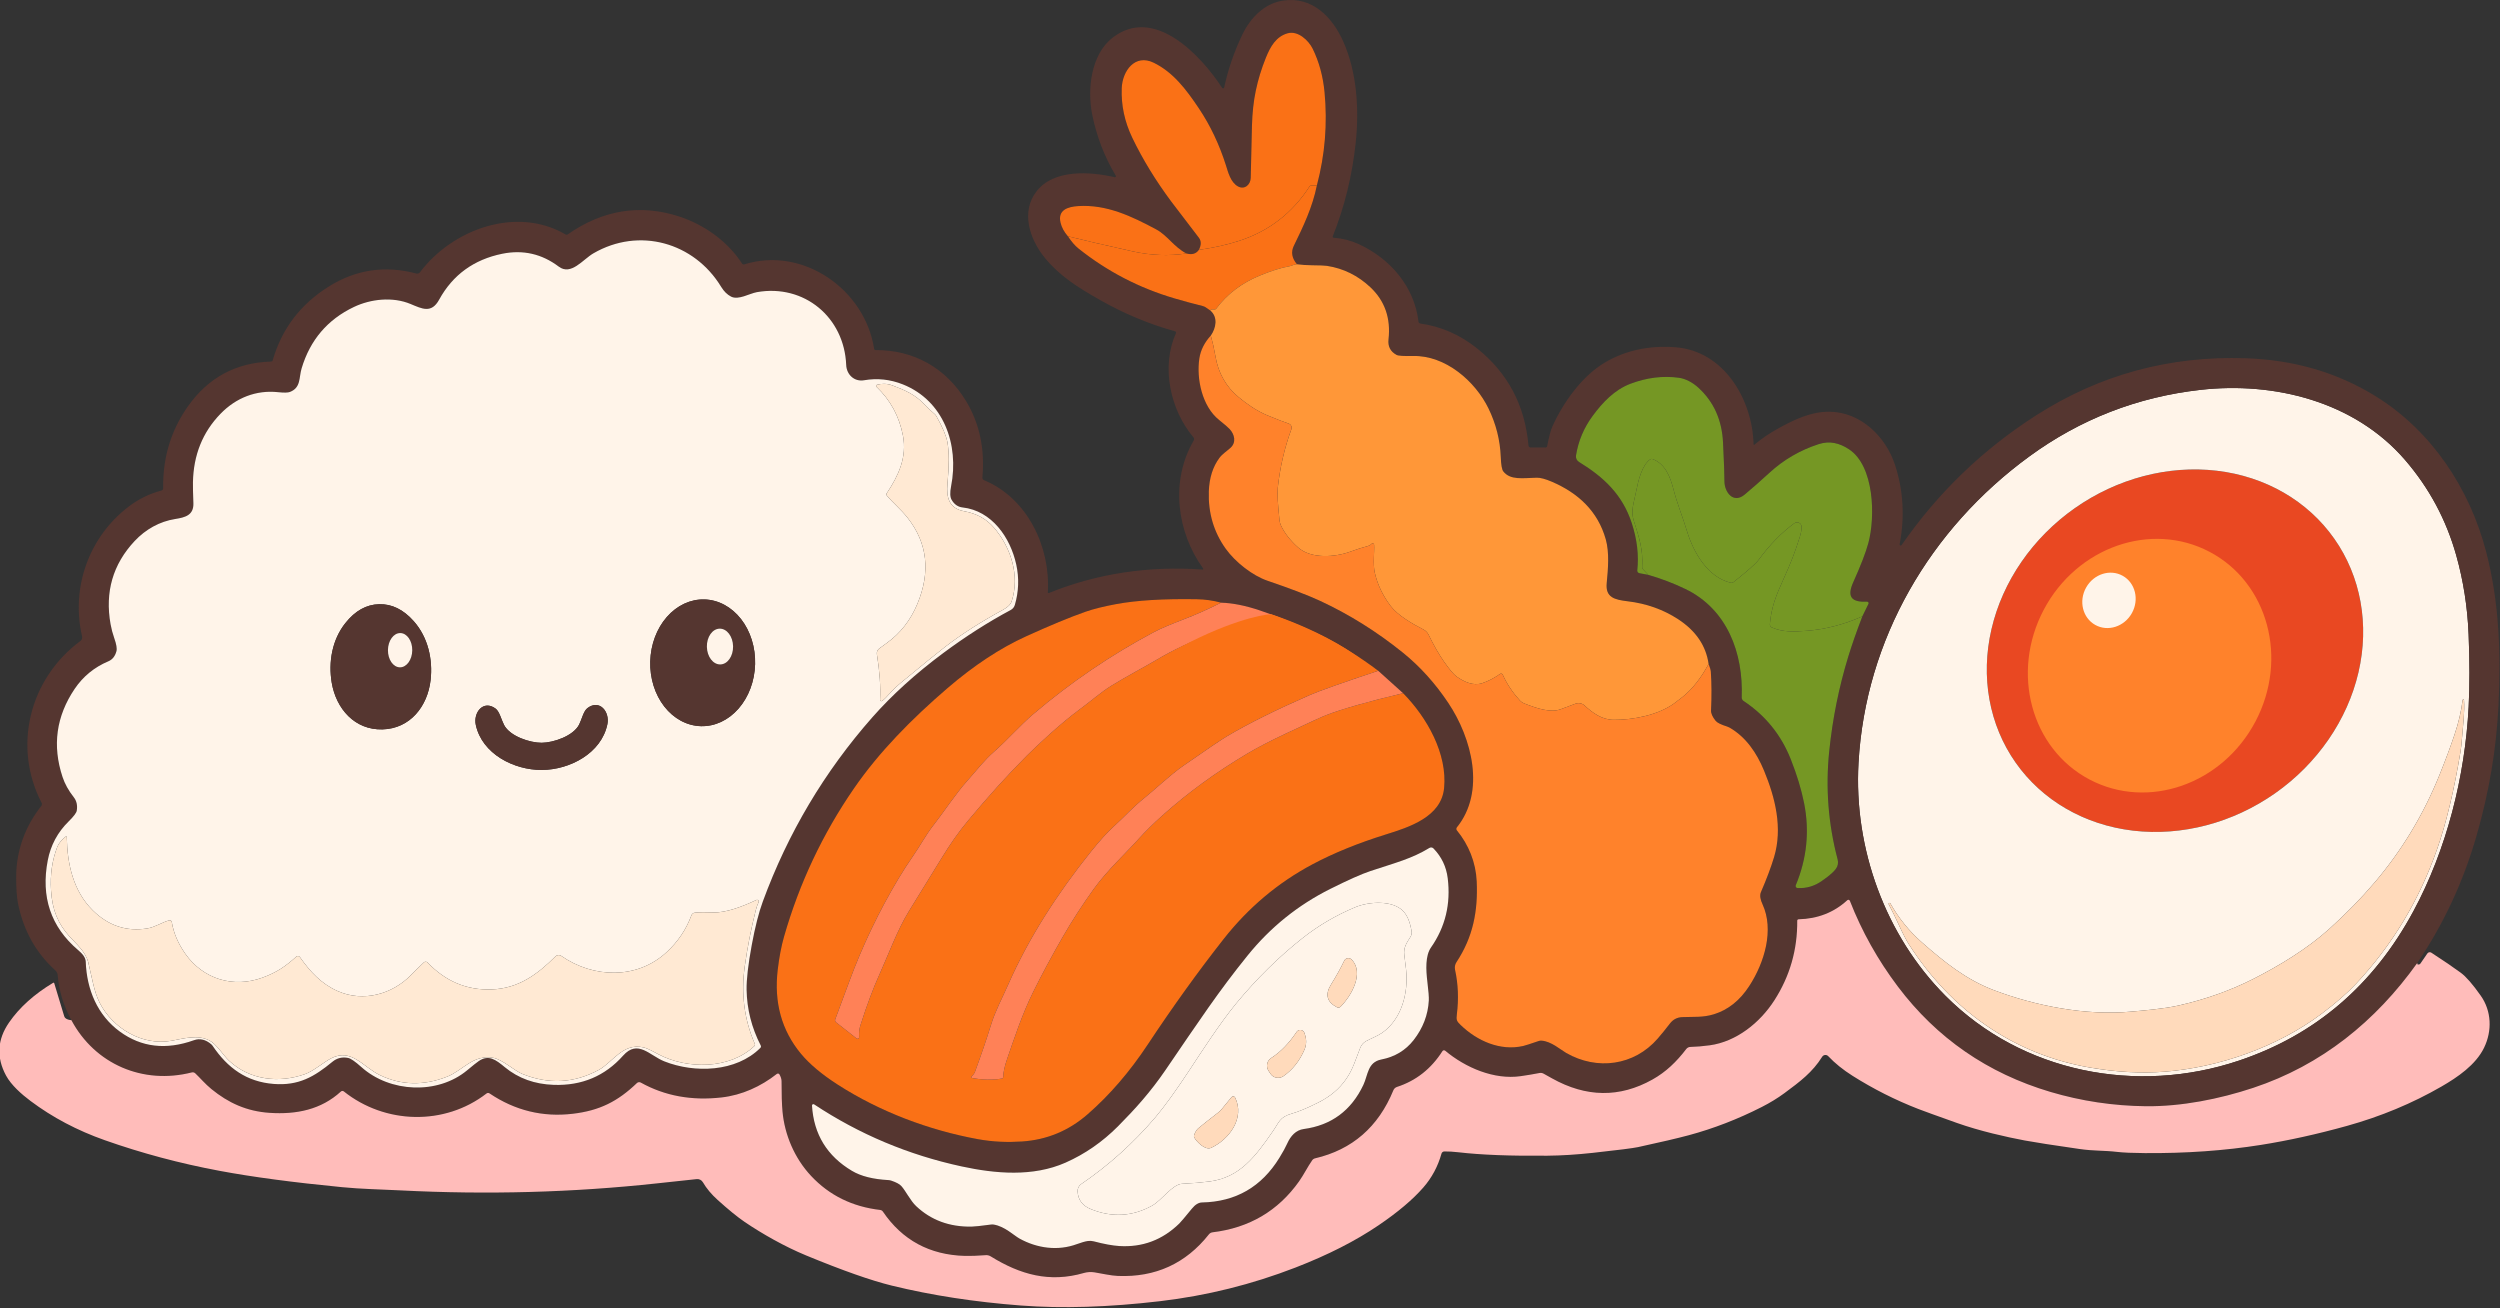 <svg width="1049" height="549" viewBox="0 0 1049 549" fill="none" xmlns="http://www.w3.org/2000/svg">
<rect x="0" y="0" width="1049" height="549" fill="#333333" stroke="none"/>
<g clip-path="url(#clip0_39_4739)">
<path d="M870.592 213.226C888.322 200.766 909.75 195.115 930.17 197.52C950.59 199.925 968.33 210.187 979.48 226.048C990.62 241.91 994.27 262.073 989.62 282.1C984.96 302.127 972.39 320.379 954.66 332.84C936.93 345.3 915.49 350.949 895.075 348.545C874.656 346.14 856.921 335.878 845.774 320.016C834.626 304.155 830.978 283.992 835.632 263.965C840.286 243.939 852.862 225.687 870.592 213.226ZM868.208 238.771C865.35 245.972 865.98 253.318 873.175 255.022C878.289 256.237 883.666 252.74 887.462 248.85C886.657 248.948 885.835 249.001 885 249.001C877.349 249 870.813 244.756 868.208 238.771Z" fill="#E94822"/>
<path d="M816.343 417.862C791.123 392.562 777.803 356.122 779.833 320.082C782.763 268.242 809.823 221.952 851.523 191.502C872.903 175.882 896.837 166.575 923.32 163.582C954.08 160.102 987.91 168.332 1009.18 193.022C1019.3 204.762 1026.46 218.112 1030.65 233.072C1033.63 243.679 1035.35 254.692 1035.82 266.112C1036.3 277.479 1036.3 287.642 1035.84 296.602C1034.33 325.822 1026.64 356.472 1012.65 382.382C995.91 413.409 971.49 434.302 939.39 445.062C896.713 459.382 848.533 450.142 816.343 417.862ZM979.47 226.048C968.33 210.187 950.59 199.925 930.17 197.52C909.75 195.115 888.32 200.764 870.59 213.225C852.86 225.686 840.285 243.938 835.631 263.965C830.976 283.992 834.624 304.154 845.772 320.016C856.92 335.877 874.654 346.139 895.074 348.544C915.49 350.949 936.93 345.3 954.66 332.839C972.39 320.378 984.96 302.126 989.62 282.099C994.27 262.072 990.62 241.91 979.47 226.048ZM792.673 378.942C792.629 378.956 792.588 378.979 792.554 379.011C792.519 379.042 792.492 379.08 792.474 379.123C792.456 379.166 792.447 379.212 792.449 379.259C792.451 379.305 792.462 379.351 792.483 379.392C793.963 382.199 795.357 385.029 796.663 387.882C798.403 391.689 799.843 394.479 800.983 396.252C818.523 423.662 844.583 442.352 877.013 447.962C888.067 449.869 898.46 450.445 908.19 449.692C930.81 447.932 955.47 439.432 974.35 425.222C980.19 420.829 984.93 416.692 988.57 412.812C1003.7 396.692 1015.05 377.859 1022.61 356.312C1026.44 345.419 1029.72 331.749 1032.45 315.302C1032.69 313.895 1032.91 311.759 1033.13 308.892C1033.47 304.372 1034.25 298.772 1033.91 293.772C1033.91 293.692 1033.88 293.616 1033.83 293.558C1033.77 293.501 1033.7 293.468 1033.62 293.467C1033.54 293.466 1033.46 293.496 1033.4 293.551C1033.35 293.607 1033.31 293.683 1033.31 293.762C1032.73 298.469 1031.58 303.345 1029.87 308.392C1028.13 313.579 1026.02 319.219 1023.55 325.312C1016.82 341.932 1007.75 356.942 996.35 370.342C990.74 376.942 984.36 383.459 977.22 389.892C967.89 398.292 956.29 405.242 945.66 410.662C936.1 415.535 925.64 419.272 914.29 421.872C907.78 423.362 898.893 424.042 894.323 424.472C875.393 426.272 854.093 422.072 836.703 415.502C825.093 411.122 815.833 403.702 806.373 395.372C801.06 390.692 796.64 385.212 793.113 378.932C793.097 378.903 793.071 378.881 793.04 378.868C793.009 378.855 792.975 378.853 792.943 378.862L792.673 378.942Z" fill="#FFF4E9"/>
<path d="M1014.29 404.062C996.82 428.532 974.09 446.962 945.44 456.462C931.24 461.172 915.28 464.332 900.374 464.172C886.68 464.019 873.337 462.016 860.344 458.162C834.004 450.342 812.667 435.602 796.334 413.942C787.927 402.789 781.217 390.799 776.204 377.972C776.165 377.872 776.101 377.782 776.02 377.711C775.938 377.64 775.839 377.591 775.733 377.566C775.627 377.542 775.516 377.543 775.41 377.57C775.304 377.597 775.206 377.65 775.124 377.722C769.544 382.856 762.727 385.526 754.674 385.732C754.522 385.738 754.378 385.801 754.273 385.91C754.168 386.018 754.111 386.163 754.114 386.312C754.227 398.472 751.027 409.616 744.514 419.742C738.484 429.132 728.584 437.092 717.364 438.612C714.43 439.006 711.727 439.232 709.254 439.292C708.923 439.302 708.598 439.385 708.304 439.535C708.01 439.686 707.754 439.9 707.554 440.162C703.474 445.502 699.054 449.792 693.344 452.982C679.604 460.662 665.57 460.496 651.244 452.482C648.997 451.229 647.8 450.562 647.654 450.482C647.136 450.211 646.541 450.122 645.964 450.232C643.404 450.732 640.78 451.172 638.094 451.552C626.904 453.162 614.894 447.972 606.404 440.872C606.319 440.801 606.219 440.749 606.112 440.719C606.005 440.689 605.893 440.682 605.783 440.699C605.673 440.716 605.568 440.757 605.475 440.818C605.382 440.878 605.303 440.959 605.244 441.052C600.517 448.472 594.157 453.479 586.164 456.072C585.826 456.182 585.515 456.365 585.255 456.608C584.994 456.852 584.789 457.15 584.654 457.482C578.34 472.876 567.394 482.392 551.814 486.032C551.318 486.148 550.884 486.44 550.594 486.852C548.704 489.522 547.094 492.862 545.094 495.682C536.3 508.082 524.197 515.212 508.784 517.072C508.174 517.15 507.621 517.462 507.244 517.942C497.55 530.196 484.83 536.009 469.084 535.382C466.124 535.272 462.074 534.322 459.254 533.872C457.745 533.635 456.206 533.731 454.744 534.152C440.394 538.302 428.084 534.842 415.704 527.172C415.093 526.789 414.372 526.61 413.644 526.662C410.11 526.929 407.19 527.032 404.884 526.972C390.09 526.572 378.617 520.376 370.464 508.382C370.332 508.191 370.161 508.03 369.962 507.911C369.764 507.792 369.543 507.717 369.314 507.692C357.64 506.332 347.987 501.579 340.354 493.432C333.344 485.962 329.224 476.082 328.344 466.402C328.064 463.342 327.93 459.092 327.944 453.652C327.944 452.819 327.654 451.879 327.074 450.832C327.02 450.738 326.947 450.657 326.859 450.594C326.771 450.531 326.671 450.487 326.566 450.466C326.46 450.445 326.352 450.448 326.248 450.473C326.144 450.498 326.047 450.546 325.964 450.612C319.234 455.892 311.314 459.512 302.794 460.482C290.227 461.922 278.92 459.842 268.874 454.242C268.615 454.098 268.318 454.04 268.024 454.078C267.731 454.116 267.457 454.247 267.244 454.452C259.214 462.142 251.634 466.002 240.364 467.332C227.744 468.832 216.09 465.982 205.404 458.782C205.215 458.657 204.991 458.594 204.765 458.601C204.54 458.608 204.322 458.685 204.144 458.822C186.474 472.472 161.514 471.712 144.274 457.962C144.094 457.82 143.869 457.747 143.639 457.756C143.41 457.765 143.192 457.856 143.024 458.012C134.734 465.612 124.374 467.692 113.154 466.952C103.424 466.302 95.804 462.752 88.704 456.962C86.084 454.832 83.934 452.242 81.924 450.352C81.733 450.174 81.502 450.047 81.25 449.983C80.998 449.918 80.735 449.918 80.484 449.982C60.034 455.192 39.864 446.592 29.954 428.052C26.647 422.039 24.73 415.736 24.204 409.142C24.139 408.39 23.792 407.693 23.234 407.192C15.14 399.879 9.934 390.609 7.614 379.382C7.034 376.589 6.76 372.639 6.794 367.532C6.874 356.662 10.764 346.412 17.334 338.172C17.476 337.993 17.565 337.777 17.588 337.55C17.611 337.323 17.568 337.095 17.464 336.892C5.194 313.132 12.394 284.762 33.744 268.952C34.032 268.738 34.252 268.444 34.377 268.107C34.501 267.769 34.524 267.403 34.444 267.052C29.704 246.592 37.254 225.382 53.894 212.642C58.114 209.409 62.724 207.142 67.724 205.842C67.941 205.784 68.133 205.656 68.269 205.476C68.405 205.297 68.477 205.077 68.474 204.852C68.26 192.106 71.697 180.689 78.784 170.602C87.337 158.436 98.997 152.139 113.764 151.712C113.913 151.706 114.056 151.655 114.173 151.565C114.289 151.475 114.374 151.352 114.414 151.212C118.2 138.046 126.004 127.746 137.824 120.312C149.257 113.112 161.55 111.266 174.704 114.772C174.982 114.846 175.275 114.836 175.546 114.743C175.817 114.65 176.053 114.48 176.224 114.252C189.694 96.292 216.624 86.282 237.344 98.392C237.479 98.468 237.632 98.504 237.786 98.496C237.94 98.489 238.088 98.439 238.214 98.352C253.014 88.046 268.584 85.536 284.924 90.822C295.484 94.242 305.354 101.292 311.364 110.592C311.465 110.745 311.612 110.861 311.783 110.923C311.955 110.984 312.141 110.988 312.314 110.932C336.884 103.202 363.034 121.472 366.794 146.472C366.813 146.589 366.872 146.695 366.962 146.772C367.052 146.849 367.166 146.892 367.284 146.892C383.404 146.762 396.944 154.412 405.304 168.192C410.984 177.539 413.287 188.246 412.214 200.312C412.19 200.559 412.247 200.807 412.375 201.019C412.502 201.231 412.695 201.397 412.924 201.492C431.144 209.072 440.824 229.512 439.664 248.492C439.662 248.55 439.674 248.607 439.699 248.658C439.723 248.71 439.761 248.754 439.807 248.787C439.853 248.82 439.906 248.84 439.961 248.847C440.017 248.853 440.073 248.844 440.124 248.822C460.29 240.669 481.784 237.389 504.604 238.982C504.656 238.984 504.707 238.972 504.753 238.946C504.798 238.92 504.835 238.882 504.86 238.837C504.885 238.791 504.897 238.739 504.894 238.687C504.891 238.635 504.874 238.585 504.844 238.542C493.704 223.182 491.014 201.652 500.874 184.872C501 184.662 501.058 184.417 501.038 184.172C501.018 183.926 500.922 183.692 500.764 183.502C490.964 171.932 487.124 153.782 493.434 139.792C493.467 139.72 493.483 139.641 493.483 139.561C493.482 139.481 493.464 139.402 493.43 139.329C493.396 139.256 493.346 139.191 493.285 139.138C493.223 139.085 493.152 139.046 493.074 139.022C482.114 135.989 471.517 131.556 461.284 125.722C451.964 120.412 444.424 115.632 438.254 107.992C431.954 100.182 428.284 88.812 434.964 80.232C442.184 70.972 457.324 71.942 467.724 74.362C467.806 74.38 467.891 74.373 467.969 74.343C468.047 74.313 468.114 74.261 468.163 74.193C468.212 74.125 468.24 74.044 468.244 73.961C468.247 73.877 468.226 73.794 468.184 73.722C463.437 65.789 460.14 57.256 458.294 48.122C456.194 37.742 457.624 22.982 466.864 15.802C484.364 2.232 503.984 23.332 512.814 36.862C512.865 36.939 512.938 36.999 513.022 37.035C513.107 37.071 513.201 37.081 513.292 37.063C513.382 37.046 513.466 37.003 513.532 36.939C513.598 36.875 513.644 36.792 513.664 36.702C515.31 29.082 517.847 21.699 521.274 14.552C524.664 7.472 530.514 1.422 538.424 0.242C550.614 -1.578 559.074 7.112 563.694 17.552C569.404 30.452 570.354 46.042 568.834 60.102C567.334 73.922 564.124 86.952 559.204 99.192C559.18 99.251 559.17 99.314 559.175 99.377C559.181 99.44 559.201 99.5 559.234 99.554C559.267 99.608 559.312 99.653 559.366 99.685C559.42 99.718 559.481 99.738 559.544 99.742C563.317 100.036 566.827 100.926 570.074 102.412C583.374 108.522 593.474 120.252 595.214 135.032C595.234 135.21 595.313 135.377 595.438 135.505C595.563 135.634 595.726 135.717 595.904 135.742C604.57 136.956 612.467 140.386 619.594 146.032C632.62 156.366 639.874 170.012 641.354 186.972C641.374 187.186 641.472 187.385 641.629 187.529C641.787 187.673 641.992 187.753 642.204 187.752H648.574C648.718 187.753 648.857 187.703 648.969 187.612C649.08 187.521 649.156 187.394 649.184 187.252C649.957 183.239 650.697 180.452 651.404 178.892C655.974 168.742 663.934 157.702 673.444 152.102C682.024 147.036 691.844 144.902 702.904 145.702C723.344 147.172 735.334 167.592 735.794 186.412C735.795 186.456 735.808 186.499 735.832 186.535C735.856 186.571 735.89 186.6 735.93 186.618C735.97 186.636 736.014 186.642 736.057 186.636C736.1 186.629 736.141 186.611 736.174 186.582C739.087 184.096 742.454 181.802 746.274 179.702C753.154 175.932 759.914 172.702 767.614 172.762C780.744 172.852 791.284 183.232 795.144 195.052C798.644 205.812 799.29 216.916 797.084 228.362C797.063 228.466 797.079 228.574 797.129 228.667C797.179 228.761 797.259 228.834 797.356 228.875C797.454 228.916 797.562 228.922 797.664 228.893C797.766 228.863 797.854 228.799 797.914 228.712C813.147 206.746 831.994 188.582 854.454 174.222C881.074 157.202 910.38 149.236 942.36 150.322C962.56 151.009 980.66 156.289 996.67 166.162C1020.18 180.672 1036.31 204.902 1043.23 231.702C1048.71 252.902 1049.41 274.232 1048.36 296.062C1047.49 314.196 1044.42 332.409 1039.15 350.702C1033.59 370.009 1025.31 387.796 1014.29 404.062ZM503.034 104.852C501.86 106.506 500.12 107.006 497.814 106.352C492.604 103.662 489.794 98.742 485.214 96.292C474.724 90.662 464.304 85.722 452.424 86.472C447.964 86.752 443.764 88.142 444.994 93.392C445.454 95.372 446.484 97.289 448.084 99.142C449.617 101.422 451.084 103.122 452.484 104.242C464.55 113.876 478.037 120.876 492.944 125.242C496.83 126.382 500.747 127.442 504.694 128.422C505.157 128.541 505.597 128.741 505.994 129.012L507.834 130.282C511.164 133.092 510.244 137.662 508.054 140.802C505.367 143.749 503.764 146.956 503.244 150.422C501.974 158.922 504.374 170.502 511.544 176.232C513.857 178.079 515.327 179.346 515.954 180.032C518.074 182.322 518.794 185.632 516.354 187.872C514.884 189.222 512.884 190.482 511.654 192.152C508.894 195.879 507.417 200.556 507.224 206.182C506.924 215.196 509.274 223.202 514.274 230.202C518.414 235.992 525.684 241.582 531.824 243.672C541.417 246.939 548.714 249.726 553.714 252.032C566 257.706 577.64 264.976 588.634 273.842C595.834 279.649 602.197 286.696 607.724 294.982C617.594 309.762 623.444 332.142 611.304 347.162C611.159 347.341 611.08 347.563 611.08 347.792C611.08 348.022 611.159 348.244 611.304 348.422C616.214 354.402 619.264 361.822 619.624 369.842C620.184 382.272 618.114 393.152 611.124 403.732C610.82 404.195 610.611 404.713 610.51 405.257C610.408 405.802 610.417 406.361 610.534 406.902C611.854 412.916 612.107 419.149 611.294 425.602C610.994 428.042 611.254 428.512 612.874 430.082C619.824 436.812 629.544 441.092 639.144 438.892C639.944 438.712 642.117 438.016 645.664 436.802C646.014 436.683 646.384 436.633 646.754 436.652C650.864 436.882 654.844 440.482 657.184 441.822C670.094 449.222 685.664 447.202 695.564 435.802C697.21 433.909 698.927 431.796 700.714 429.462C702.02 427.762 703.74 426.869 705.874 426.782C710.714 426.582 714.534 427.002 719.114 425.592C725.08 423.766 730.034 419.822 733.974 413.762C740.414 403.882 744.494 390.122 739.554 379.432C738.764 377.732 738.244 375.822 738.874 374.362C741.274 368.816 743.117 363.909 744.404 359.642C748.074 347.462 744.924 334.772 740.174 323.302C737.074 315.822 732.574 309.242 725.724 305.302C725.398 305.116 725.053 304.965 724.694 304.852C722.114 304.046 720.507 303.246 719.874 302.452C718.534 300.786 717.894 299.329 717.954 298.082C718.234 292.189 718.204 286.782 717.864 281.862C717.81 281.122 717.5 280.036 716.934 278.602C715.854 270.942 711.594 264.682 704.154 259.822C697.9 255.749 690.847 253.242 682.994 252.302C677.554 251.642 673.584 250.762 674.174 244.702C674.764 238.592 675.324 231.832 673.794 226.352C670.474 214.472 662.164 206.852 651.134 202.122C648.44 200.969 646.337 200.409 644.824 200.442C638.984 200.572 633.754 201.592 630.784 197.802C630.204 197.069 629.85 195.066 629.724 191.792C629.45 184.679 627.73 177.869 624.564 171.362C619.024 160.002 606.564 149.062 592.904 149.372C589.037 149.459 586.737 149.309 586.004 148.922C583.417 147.529 582.29 145.356 582.624 142.402C583.617 133.529 581.08 126.239 575.014 120.532C569.774 115.612 563.697 112.619 556.784 111.552C555.837 111.412 553.74 111.329 550.494 111.302C548.32 111.289 546.224 111.146 544.204 110.872C542.057 108.326 541.62 105.749 542.894 103.142C546.924 94.892 550.734 86.892 552.554 77.832C555.974 64.939 557.047 51.872 555.774 38.632C555.127 31.946 553.467 25.879 550.794 20.432C549.084 16.952 544.624 12.742 540.274 13.972C535.454 15.332 533.074 19.502 531.174 24.192C529.3 28.812 527.877 33.469 526.904 38.162C525.997 42.529 525.47 47.366 525.324 52.672C525.23 55.919 525.057 63.226 524.804 74.592C524.744 77.452 522.284 79.732 519.484 78.232C516.344 76.552 515.274 72.102 514.454 69.522C511.654 60.662 507.864 52.662 503.084 45.522C497.654 37.402 492.234 30.292 484.084 26.312C476.194 22.462 470.974 29.812 470.684 36.922C470.39 44.102 471.877 51.089 475.144 57.882C479.464 66.856 484.897 75.746 491.444 84.552C493.557 87.386 497.417 92.442 503.024 99.722C504.09 101.109 504.094 102.819 503.034 104.852ZM319.044 439.712C319.178 439.579 319.265 439.407 319.294 439.222C319.323 439.036 319.291 438.847 319.204 438.682C315.39 431.242 313.414 423.446 313.274 415.292C313.2 411.012 313.92 404.769 315.434 396.562C316.827 389.009 318.374 382.922 320.074 378.302C330.62 349.562 345.937 323.796 366.024 301.002C374.29 291.622 384.21 282.632 395.784 274.032C405.17 267.059 414.617 261.029 424.124 255.942C424.944 255.5 425.555 254.748 425.824 253.852C427.464 248.259 427.664 242.599 426.424 236.872C423.984 225.612 416.194 214.282 403.884 212.922C401.95 212.709 400.42 211.639 399.294 209.712C398.634 208.572 398.564 206.676 399.084 204.022C402.534 186.452 395.924 168.082 378.834 161.282C373.52 159.169 368.104 158.592 362.584 159.552C358.524 160.262 355.234 157.262 355.064 153.112C354.254 133.132 337.454 119.092 317.614 122.582C314.464 123.142 309.814 126.042 306.754 124.452C305.127 123.612 303.744 122.249 302.604 120.362C291.264 101.702 268.194 95.152 248.984 106.302C244.584 108.852 239.624 115.762 234.474 111.882C227.347 106.509 219.444 104.706 210.764 106.472C198.81 108.906 189.974 115.332 184.254 125.752C181.014 131.662 177.074 129.552 172.274 127.552C164.764 124.422 155.594 125.432 148.524 128.792C137.437 134.066 130.114 142.662 126.554 154.582C125.384 158.472 126.344 162.652 121.634 164.472C120.794 164.792 119.117 164.819 116.604 164.552C107.534 163.592 99.074 166.872 92.514 173.632C85.02 181.352 81.17 190.932 80.964 202.372C80.93 204.179 80.99 207.092 81.144 211.112C81.344 216.262 77.554 217.132 73.514 217.772C66.964 218.812 61.104 222.102 56.484 227.022C47.35 236.776 43.987 248.406 46.394 261.912C46.747 263.892 47.267 265.856 47.954 267.802C48.854 270.329 49.154 272.149 48.854 273.262C48.287 275.362 47.157 276.769 45.464 277.482C39.57 279.969 34.86 283.822 31.334 289.042C23.574 300.536 21.877 312.866 26.244 326.032C27.184 328.886 28.75 331.712 30.944 334.512C32.144 336.039 32.567 337.912 32.214 340.132C32.067 341.066 30.93 342.576 28.804 344.662C24.19 349.196 21.27 354.636 20.044 360.982C17.09 376.349 21.314 388.889 32.714 398.602C34.404 400.042 35.914 401.602 35.984 403.562C36.374 415.192 40.894 426.002 50.294 432.862C59.334 439.456 69.69 440.662 81.364 436.482C83.857 435.589 86.304 436.172 88.704 438.232C88.883 438.385 89.041 438.563 89.174 438.762C95.434 448.102 103.484 453.952 114.854 454.822C125.344 455.622 131.834 451.832 139.504 445.512C141.377 443.966 143.554 443.429 146.034 443.902C147.14 444.109 148.994 445.379 151.594 447.712C163.584 458.482 183.664 459.412 196.064 449.062C198.39 447.116 199.984 445.849 200.844 445.262C205.044 442.382 207.964 444.622 211.844 447.812C217.51 452.479 224.354 454.946 232.374 455.212C244.127 455.606 253.814 451.526 261.434 442.972C267.664 435.962 272.564 442.902 278.754 445.352C291.394 450.362 308.834 449.912 319.044 439.712ZM691.614 241.212C696.907 242.726 702.08 244.696 707.134 247.122C724.694 255.552 731.554 273.982 730.824 292.622C730.815 292.92 730.882 293.214 731.018 293.478C731.155 293.743 731.356 293.968 731.604 294.132C740.75 300.192 747.35 308.339 751.404 318.572C753.984 325.092 755.847 331.222 756.994 336.962C759.34 348.722 758.177 360.219 753.504 371.452C753.453 371.579 753.433 371.716 753.445 371.852C753.458 371.988 753.502 372.12 753.576 372.235C753.649 372.35 753.749 372.447 753.867 372.516C753.985 372.585 754.117 372.625 754.254 372.632C757.967 372.819 761.367 371.822 764.454 369.642C766.534 368.172 768.904 366.472 770.304 364.612C770.727 364.055 771.017 363.409 771.152 362.723C771.288 362.036 771.264 361.328 771.084 360.652C767.137 345.759 765.957 330.606 767.544 315.192C768.95 301.539 771.617 288.306 775.544 275.492C776.997 270.739 778.96 265.122 781.434 258.642L784.014 253.372C784.061 253.272 784.081 253.162 784.073 253.051C784.066 252.941 784.03 252.835 783.969 252.743C783.909 252.651 783.826 252.577 783.728 252.528C783.631 252.479 783.523 252.456 783.414 252.462C777.034 252.762 774.824 250.572 777.604 244.362C780.77 237.316 782.884 231.839 783.944 227.932C786.944 216.922 786.504 195.572 775.874 188.542C771.834 185.872 767.704 184.882 763.114 186.362C755.314 188.889 748.414 192.909 742.414 198.422C738.567 201.949 735.114 204.986 732.054 207.532C727.214 211.562 723.534 206.362 723.574 201.862C723.594 199.509 723.397 194.109 722.984 185.662C722.524 176.196 719.067 168.526 712.614 162.652C710.384 160.612 707.394 158.912 704.474 158.512C697.78 157.599 691.014 158.432 684.174 161.012C677.474 163.532 672.454 168.832 668.264 174.532C664.584 179.526 662.26 185.056 661.294 191.122C661.207 191.643 661.279 192.178 661.5 192.659C661.721 193.139 662.081 193.545 662.534 193.822C672.904 200.182 680.734 207.482 684.644 219.382C686.91 226.269 687.697 232.922 687.004 239.342C686.976 239.608 687.049 239.875 687.209 240.089C687.368 240.304 687.601 240.451 687.864 240.502L691.614 241.212ZM816.344 417.862C848.534 450.142 896.714 459.382 939.39 445.062C971.49 434.302 995.91 413.409 1012.65 382.382C1026.64 356.472 1034.33 325.822 1035.84 296.602C1036.3 287.642 1036.3 277.479 1035.82 266.112C1035.35 254.692 1033.63 243.679 1030.65 233.072C1026.46 218.112 1019.3 204.762 1009.18 193.022C987.91 168.332 954.08 160.102 923.32 163.582C896.837 166.576 872.904 175.882 851.524 191.502C809.824 221.952 782.764 268.242 779.834 320.082C777.804 356.122 791.124 392.562 816.344 417.862ZM588.744 290.862L578.304 281.462C570.457 275.542 562.654 270.676 554.894 266.862C546.354 262.722 537.584 259.139 528.584 256.112C522.59 254.099 517.184 253.022 512.364 252.882C509.057 251.969 505.64 251.486 502.114 251.432C488.2 251.206 476.957 251.886 468.384 253.472C463.13 254.446 458.814 255.522 455.434 256.702C448.9 258.996 440.594 262.436 430.514 267.022C419.667 271.956 408.71 279.172 397.644 288.672C382.534 301.652 368.854 315.512 358.234 330.942C345.127 349.996 335.38 370.672 328.994 392.972C327.84 396.999 326.954 401.642 326.334 406.902C324.714 420.602 327.954 432.342 336.054 442.122C339.654 446.469 344.81 450.802 351.524 455.122C369.214 466.502 389.844 474.252 410.304 477.992C416.714 479.162 422.864 479.362 428.814 478.972C439.234 478.286 448.407 474.489 456.334 467.582C465.58 459.529 473.994 449.776 481.574 438.322C492.18 422.309 502.81 407.532 513.464 393.992C523.824 380.826 536.227 370.392 550.674 362.692C559.587 357.946 569.87 353.759 581.524 350.132C591.324 347.082 604.734 342.802 605.944 330.732C607.384 316.312 598.814 301.082 588.744 290.862ZM340.714 463.892C341.447 475.952 347.044 485.089 357.504 491.302C361.237 493.529 366.324 494.816 372.764 495.162C373.195 495.189 373.619 495.273 374.024 495.412C376.05 496.092 377.434 496.832 378.174 497.632C380.014 499.642 381.974 503.792 384.414 506.092C390.647 511.972 398.39 514.839 407.644 514.692C408.917 514.672 411.657 514.379 415.864 513.812C416.242 513.766 416.622 513.773 416.994 513.832C421.594 514.592 425.404 518.382 427.784 519.702C435.184 523.802 443.914 524.982 451.864 522.032C453.804 521.319 455.35 520.882 456.504 520.722C457.329 520.61 458.165 520.661 458.964 520.872C463.237 521.999 466.784 522.652 469.604 522.832C479.357 523.452 487.78 520.292 494.874 513.352C495.44 512.799 497.194 510.726 500.134 507.132C501.52 505.439 502.934 504.579 504.374 504.552C518.52 504.266 529.344 498.016 536.844 485.802C538.337 483.376 539.424 481.396 540.104 479.862C541.564 476.592 543.784 474.182 547.034 473.742C558.614 472.176 566.954 466.019 572.054 455.272C574.044 451.092 573.814 445.692 579.584 444.572C585.257 443.472 589.79 440.746 593.184 436.392C597.09 431.372 599.207 425.836 599.534 419.782C599.607 418.516 599.407 415.932 598.934 412.032C598.314 406.922 598.024 401.042 600.444 397.572C606.464 388.959 608.804 379.266 607.464 368.492C606.87 363.666 604.877 359.502 601.484 356.002C601.268 355.78 600.984 355.638 600.677 355.598C600.37 355.558 600.059 355.623 599.794 355.782C592.274 360.342 585.954 361.872 575.004 365.502C571.364 366.709 565.767 369.199 558.214 372.972C544.647 379.752 533.064 389.082 523.464 400.962C511.194 416.162 503.414 427.962 489.034 449.002C482.814 458.102 476.454 465.202 469.114 472.592C462.58 479.152 455.24 484.236 447.094 487.842C433.404 493.892 417.644 492.492 403.514 489.432C381.167 484.606 360.527 475.922 341.594 463.382C341.505 463.325 341.403 463.293 341.298 463.29C341.192 463.288 341.088 463.314 340.997 463.367C340.906 463.42 340.831 463.497 340.781 463.59C340.731 463.682 340.708 463.787 340.714 463.892Z" fill="#553630"/>
<path d="M552.554 77.832L550.264 77.812C550.111 77.809 549.96 77.845 549.825 77.917C549.69 77.988 549.576 78.094 549.494 78.222C542.314 89.369 532.487 96.972 520.014 101.032C514.9 102.699 509.24 103.972 503.034 104.852C504.094 102.819 504.09 101.109 503.024 99.722C497.417 92.442 493.557 87.386 491.444 84.552C484.897 75.746 479.464 66.856 475.144 57.882C471.877 51.089 470.39 44.102 470.684 36.922C470.974 29.812 476.194 22.462 484.084 26.312C492.234 30.292 497.654 37.402 503.084 45.522C507.864 52.662 511.654 60.662 514.454 69.522C515.274 72.102 516.344 76.552 519.484 78.232C522.284 79.732 524.744 77.452 524.804 74.592C525.057 63.226 525.23 55.919 525.324 52.672C525.47 47.366 525.997 42.529 526.904 38.162C527.877 33.469 529.3 28.812 531.174 24.192C533.074 19.502 535.454 15.332 540.274 13.972C544.624 12.742 549.084 16.952 550.794 20.432C553.467 25.879 555.127 31.946 555.774 38.632C557.047 51.872 555.974 64.939 552.554 77.832Z" fill="#FA7116"/>
<path d="M552.553 77.832C550.733 86.892 546.923 94.892 542.893 103.142C541.62 105.749 542.056 108.326 544.203 110.872C543.656 110.906 543.113 111.029 542.573 111.242C541.893 111.516 541.363 111.682 540.983 111.742C537.643 112.316 533.53 113.606 528.643 115.612C520.983 118.759 514.873 123.402 510.313 129.542C510.229 129.657 510.115 129.747 509.985 129.804C509.855 129.86 509.713 129.88 509.573 129.862C508.573 129.742 507.993 129.882 507.833 130.282L505.993 129.012C505.596 128.741 505.156 128.541 504.693 128.422C500.746 127.442 496.83 126.382 492.943 125.242C478.036 120.876 464.55 113.876 452.483 104.242C451.083 103.122 449.616 101.422 448.083 99.142C453.736 100.576 462.79 102.686 475.243 105.472C482.97 107.192 490.493 107.486 497.813 106.352C500.12 107.006 501.86 106.506 503.033 104.852C509.24 103.972 514.9 102.699 520.013 101.032C532.486 96.972 542.313 89.369 549.493 78.222C549.575 78.094 549.689 77.988 549.824 77.916C549.959 77.845 550.11 77.809 550.263 77.812L552.553 77.832Z" fill="#FA7116"/>
<path d="M497.815 106.352C490.495 107.485 482.971 107.192 475.245 105.472C462.791 102.685 453.737 100.575 448.083 99.142C446.483 97.289 445.455 95.372 444.995 93.392C443.765 88.142 447.964 86.752 452.424 86.472C464.304 85.722 474.723 90.662 485.213 96.292C489.793 98.742 492.605 103.662 497.815 106.352Z" fill="#FA7116"/>
<path d="M319.043 439.712C308.833 449.912 291.393 450.362 278.753 445.352C272.563 442.902 267.663 435.962 261.433 442.972C253.813 451.526 244.127 455.606 232.373 455.212C224.353 454.946 217.51 452.479 211.843 447.812C207.963 444.622 205.043 442.382 200.843 445.262C199.983 445.849 198.39 447.116 196.063 449.062C183.663 459.412 163.583 458.482 151.593 447.712C148.993 445.379 147.14 444.109 146.033 443.902C143.553 443.429 141.377 443.966 139.503 445.512C131.833 451.832 125.343 455.622 114.853 454.822C103.483 453.952 95.433 448.102 89.173 438.762C89.041 438.563 88.883 438.385 88.703 438.232C86.303 436.172 83.857 435.589 81.363 436.482C69.69 440.662 59.333 439.456 50.293 432.862C40.893 426.002 36.373 415.192 35.983 403.562C35.913 401.602 34.403 400.042 32.713 398.602C21.313 388.889 17.09 376.349 20.043 360.982C21.27 354.636 24.19 349.196 28.803 344.662C30.93 342.576 32.067 341.066 32.213 340.132C32.567 337.912 32.143 336.039 30.943 334.512C28.75 331.712 27.183 328.886 26.243 326.032C21.877 312.866 23.573 300.536 31.333 289.042C34.86 283.822 39.57 279.969 45.463 277.482C47.157 276.769 48.287 275.362 48.853 273.262C49.153 272.149 48.853 270.329 47.953 267.802C47.267 265.856 46.747 263.892 46.393 261.912C43.987 248.406 47.35 236.776 56.483 227.022C61.103 222.102 66.963 218.812 73.513 217.772C77.553 217.132 81.343 216.262 81.143 211.112C80.99 207.092 80.93 204.179 80.963 202.372C81.17 190.932 85.02 181.352 92.513 173.632C99.073 166.872 107.533 163.592 116.603 164.552C119.117 164.819 120.793 164.792 121.633 164.472C126.343 162.652 125.383 158.472 126.553 154.582C130.113 142.662 137.437 134.066 148.523 128.792C155.593 125.432 164.763 124.422 172.273 127.552C177.073 129.552 181.013 131.662 184.253 125.752C189.973 115.332 198.81 108.906 210.763 106.472C219.443 104.706 227.347 106.509 234.473 111.882C239.623 115.762 244.583 108.852 248.983 106.302C268.193 95.153 291.263 101.702 302.603 120.362C303.743 122.249 305.127 123.612 306.753 124.452C309.813 126.042 314.463 123.142 317.613 122.582C337.453 119.092 354.253 133.132 355.063 153.112C355.233 157.262 358.523 160.262 362.583 159.552C368.103 158.592 373.52 159.169 378.833 161.282C395.923 168.082 402.533 186.452 399.083 204.022C398.563 206.676 398.633 208.572 399.293 209.712C400.42 211.639 401.95 212.709 403.883 212.922C416.193 214.282 423.983 225.612 426.423 236.872C427.663 242.599 427.463 248.259 425.823 253.852C425.555 254.748 424.943 255.5 424.123 255.942C414.617 261.029 405.17 267.059 395.783 274.032C384.21 282.632 374.29 291.622 366.023 301.002C345.937 323.796 330.62 349.562 320.073 378.302C318.373 382.922 316.827 389.009 315.433 396.562C313.92 404.769 313.2 411.012 313.273 415.292C313.413 423.446 315.39 431.242 319.203 438.682C319.291 438.847 319.323 439.036 319.294 439.222C319.265 439.407 319.177 439.579 319.043 439.712ZM370.123 294.122C370.863 293.629 372.143 292.356 373.963 290.302C374.977 289.156 376.29 287.912 377.903 286.572C386.843 279.179 393.13 274.079 396.763 271.272C403.523 266.066 411.61 260.902 421.023 255.782C422.923 254.742 424.09 253.559 424.523 252.232C427.963 241.632 424.263 229.732 417.043 221.382C413.897 217.736 409.763 215.452 404.643 214.532C398.353 213.402 396.983 208.992 397.573 202.842C398.28 195.429 398.277 189.699 397.563 185.652C397.09 182.979 395.537 179.302 392.903 174.622C392.705 174.278 392.451 173.974 392.153 173.722C390.72 172.516 389.163 171.039 387.483 169.292C383.913 165.562 379.793 163.732 374.363 161.692C372.103 160.842 369.863 160.932 367.963 161.462C367.88 161.488 367.804 161.534 367.743 161.597C367.682 161.66 367.639 161.738 367.618 161.822C367.597 161.906 367.598 161.993 367.622 162.076C367.646 162.159 367.691 162.233 367.753 162.292C373.64 167.899 377.353 174.759 378.893 182.872C380.603 191.852 377.013 199.582 372.083 206.962C371.982 207.112 371.931 207.292 371.94 207.474C371.949 207.656 372.017 207.831 372.133 207.972C374.553 210.882 378.083 213.782 380.843 217.292C389.163 227.906 390.527 239.932 384.933 253.372C382.067 260.259 377.783 265.742 372.083 269.822C370.517 270.949 369.457 271.719 368.903 272.132C368.542 272.404 368.261 272.768 368.092 273.186C367.922 273.604 367.871 274.059 367.943 274.502C369.117 281.816 369.56 288.196 369.273 293.642C369.269 293.744 369.294 293.846 369.343 293.935C369.393 294.025 369.466 294.099 369.554 294.148C369.643 294.198 369.743 294.222 369.843 294.218C369.944 294.213 370.041 294.18 370.123 294.122ZM295.586 251.523C289.751 251.36 284.077 254.005 279.811 258.876C275.546 263.747 273.039 270.446 272.842 277.498C272.744 280.989 273.217 284.463 274.232 287.72C275.248 290.977 276.787 293.953 278.761 296.479C280.735 299.006 283.106 301.032 285.738 302.443C288.37 303.853 291.211 304.621 294.101 304.702C299.936 304.865 305.61 302.22 309.875 297.349C314.141 292.477 316.648 285.779 316.845 278.727C316.942 275.235 316.47 271.762 315.454 268.505C314.439 265.248 312.9 262.271 310.926 259.745C308.952 257.219 306.581 255.193 303.949 253.782C301.317 252.371 298.475 251.603 295.586 251.523ZM160.473 306.052C172.133 305.742 179.413 296.352 180.683 285.352C181.673 276.652 179.593 267.392 173.603 260.642C169.263 255.756 164.42 253.382 159.073 253.522C153.727 253.662 149.02 256.289 144.953 261.402C139.323 268.462 137.743 277.822 139.193 286.462C141.043 297.372 148.813 306.362 160.473 306.052ZM227.293 311.672C222.393 311.692 213.993 308.972 211.503 304.192C210.403 302.092 209.603 298.552 207.953 297.332C202.793 293.512 198.533 299.002 199.643 304.162C202.273 316.352 215.663 323.142 227.353 323.072C239.053 323.012 252.363 316.082 254.863 303.862C255.913 298.692 251.603 293.252 246.483 297.122C244.843 298.362 244.083 301.912 243.013 304.022C240.563 308.832 232.193 311.642 227.293 311.672ZM27.573 351.032C25.74 352.552 24.563 353.986 24.043 355.332C21.87 360.952 20.993 367.052 21.413 373.632C21.943 381.992 24.353 387.652 29.343 393.142C32.103 396.182 35.963 399.372 37.063 403.922C38.703 410.682 39.443 416.062 41.813 420.742C47.213 431.412 59.753 438.962 72.003 436.702C76.993 435.782 82.823 434.042 87.753 436.512C90.883 438.082 93.693 442.832 96.103 445.082C104.893 453.252 117.053 454.532 127.843 450.752C131.593 449.432 135.873 445.642 139.003 444.042C147.513 439.702 152.253 447.672 159.403 451.112C168.37 455.426 177.77 455.646 187.603 451.772C194.143 449.202 198.563 442.372 206.873 443.832C210.793 444.522 215.823 449.262 219.173 450.622C230.207 455.096 240.897 454.532 251.243 448.932C257.053 445.782 261.343 437.512 269.913 439.462C271.873 439.912 274.103 441.222 276.213 442.342C288.263 448.732 306.063 448.782 316.503 438.952C316.635 438.83 316.725 438.668 316.761 438.489C316.797 438.31 316.776 438.123 316.703 437.952C312.283 427.766 310.887 416.909 312.513 405.382C313.64 397.416 315.183 389.569 317.143 381.842C317.45 380.636 317.837 379.542 318.303 378.562C318.364 378.432 318.383 378.286 318.358 378.145C318.333 378.004 318.265 377.873 318.164 377.772C318.062 377.67 317.932 377.603 317.791 377.578C317.649 377.553 317.504 377.572 317.373 377.632C311.913 380.212 304.653 383.102 299.103 382.862C296.11 382.736 293.62 382.762 291.633 382.942C291.289 382.975 290.96 383.105 290.686 383.317C290.412 383.529 290.203 383.816 290.083 384.142C287.943 389.969 284.493 395.092 279.733 399.512C267.313 411.052 248.963 410.472 235.493 401.092C235.13 400.837 234.688 400.719 234.245 400.757C233.803 400.795 233.388 400.988 233.073 401.302C225.593 408.772 217.583 414.772 206.263 415.172C195.883 415.532 186.937 411.769 179.423 403.882C179.219 403.668 178.938 403.544 178.642 403.536C178.346 403.529 178.058 403.639 177.843 403.842C175.637 405.942 173.83 407.712 172.423 409.152C164.693 417.072 152.503 420.682 141.673 415.852C134.853 412.822 130.173 407.782 125.833 401.592C125.751 401.473 125.644 401.373 125.52 401.298C125.396 401.223 125.258 401.176 125.114 401.159C124.97 401.142 124.824 401.156 124.686 401.199C124.548 401.243 124.421 401.316 124.313 401.412C119.903 405.402 116.243 407.992 110.093 410.232C97.913 414.662 85.283 410.872 77.773 400.232C74.74 395.932 72.84 391.472 72.073 386.852C72.055 386.738 72.012 386.629 71.949 386.531C71.886 386.434 71.804 386.351 71.707 386.287C71.61 386.223 71.501 386.18 71.387 386.16C71.273 386.14 71.156 386.145 71.043 386.172C68.183 386.892 65.153 389.012 61.833 389.562C53.127 390.989 45.49 388.462 38.923 381.982C30.783 373.942 28.223 362.632 28.023 351.242C28.021 351.191 28.005 351.142 27.976 351.099C27.948 351.056 27.908 351.022 27.862 351.001C27.816 350.979 27.764 350.971 27.713 350.976C27.662 350.982 27.614 351.001 27.573 351.032Z" fill="#FFF4E9"/>
<path d="M716.933 278.602C713.72 284.575 710.073 289.189 705.993 292.442C704.513 293.622 703.306 294.549 702.373 295.222C695.643 300.072 685.193 302.082 677.153 302.042C672.193 302.022 668.293 299.172 664.893 296.032C664.397 295.575 663.787 295.261 663.127 295.122C662.467 294.983 661.781 295.024 661.143 295.242C660.723 295.382 658.66 296.155 654.953 297.562C650.643 299.202 644.993 297.292 639.503 295.142C638.832 294.879 638.23 294.465 637.743 293.932C634.683 290.579 632.276 286.955 630.523 283.062C630.479 282.966 630.415 282.88 630.334 282.812C630.253 282.743 630.158 282.693 630.056 282.666C629.954 282.638 629.847 282.633 629.743 282.652C629.638 282.67 629.54 282.711 629.453 282.772C626.926 284.539 624.42 285.835 621.933 286.662C618.153 287.912 614.323 286.072 611.213 283.912C610.046 283.099 608.286 281.022 605.933 277.682C603.8 274.635 601.633 270.855 599.433 266.342C598.972 265.4 598.222 264.633 597.293 264.152C592.773 261.832 586.523 258.272 583.493 254.252C580.186 249.872 577.973 245.209 576.853 240.262C576.023 236.622 576.783 231.182 576.573 228.612C576.561 228.469 576.506 228.333 576.414 228.224C576.323 228.115 576.2 228.037 576.063 228.002C575.816 227.942 575.56 228.072 575.293 228.392C575.04 228.699 574.646 228.922 574.113 229.062C571.513 229.775 569.06 230.559 566.753 231.412C560.303 233.812 550.183 234.662 544.613 229.662C541.313 226.702 538.933 223.629 537.473 220.442C537.168 219.78 536.972 219.074 536.893 218.352C536.153 211.592 535.91 207.029 536.163 204.662C537.07 196.182 538.97 187.999 541.863 180.112C541.948 179.882 541.986 179.637 541.974 179.392C541.962 179.147 541.902 178.907 541.795 178.685C541.689 178.464 541.539 178.267 541.355 178.105C541.171 177.943 540.956 177.819 540.723 177.742C538.636 177.042 535.626 175.875 531.693 174.242C527.143 172.342 523.093 169.422 519.773 166.692C514.46 162.325 511.196 156.569 509.983 149.422C509.49 146.509 508.846 143.635 508.053 140.802C510.243 137.662 511.163 133.092 507.833 130.282C507.993 129.882 508.573 129.742 509.573 129.862C509.713 129.88 509.855 129.86 509.985 129.803C510.115 129.747 510.229 129.657 510.313 129.542C514.873 123.402 520.983 118.759 528.643 115.612C533.53 113.605 537.643 112.315 540.983 111.742C541.363 111.682 541.893 111.515 542.573 111.242C543.113 111.029 543.656 110.905 544.203 110.872C546.223 111.145 548.32 111.289 550.493 111.302C553.74 111.329 555.836 111.412 556.783 111.552C563.696 112.619 569.773 115.612 575.013 120.532C581.08 126.239 583.616 133.529 582.623 142.402C582.29 145.355 583.416 147.529 586.003 148.922C586.736 149.309 589.036 149.459 592.903 149.372C606.563 149.062 619.023 160.002 624.563 171.362C627.73 177.869 629.45 184.679 629.723 191.792C629.85 195.065 630.203 197.069 630.783 197.802C633.753 201.592 638.983 200.572 644.823 200.442C646.336 200.409 648.44 200.969 651.133 202.122C662.163 206.852 670.473 214.472 673.793 226.352C675.323 231.832 674.763 238.592 674.173 244.702C673.583 250.762 677.553 251.642 682.993 252.302C690.846 253.242 697.9 255.749 704.153 259.822C711.593 264.682 715.853 270.942 716.933 278.602Z" fill="#FF9738"/>
<path d="M508.053 140.802C508.846 143.636 509.49 146.509 509.983 149.422C511.196 156.569 514.46 162.326 519.773 166.692C523.093 169.422 527.143 172.342 531.693 174.242C535.626 175.876 538.636 177.042 540.723 177.742C540.956 177.82 541.171 177.943 541.355 178.105C541.539 178.267 541.689 178.465 541.795 178.686C541.902 178.907 541.962 179.147 541.974 179.392C541.986 179.637 541.948 179.882 541.863 180.112C538.97 187.999 537.07 196.182 536.163 204.662C535.91 207.029 536.153 211.592 536.893 218.352C536.973 219.074 537.168 219.78 537.473 220.442C538.933 223.629 541.313 226.702 544.613 229.662C550.183 234.662 560.303 233.812 566.753 231.412C569.06 230.559 571.513 229.776 574.113 229.062C574.646 228.922 575.04 228.699 575.293 228.392C575.56 228.072 575.816 227.942 576.063 228.002C576.2 228.037 576.323 228.115 576.414 228.224C576.506 228.334 576.561 228.469 576.573 228.612C576.783 231.182 576.023 236.622 576.853 240.262C577.973 245.209 580.186 249.872 583.493 254.252C586.523 258.272 592.773 261.832 597.293 264.152C598.222 264.633 598.972 265.401 599.433 266.342C601.633 270.856 603.8 274.636 605.933 277.682C608.286 281.022 610.046 283.099 611.213 283.912C614.323 286.072 618.153 287.912 621.933 286.662C624.42 285.836 626.926 284.539 629.453 282.772C629.54 282.711 629.639 282.67 629.743 282.652C629.847 282.633 629.954 282.638 630.056 282.666C630.158 282.694 630.253 282.743 630.334 282.812C630.415 282.88 630.479 282.966 630.523 283.062C632.276 286.956 634.683 290.579 637.743 293.932C638.23 294.465 638.832 294.879 639.503 295.142C644.993 297.292 650.643 299.202 654.953 297.562C658.66 296.156 660.723 295.382 661.143 295.242C661.781 295.025 662.467 294.983 663.127 295.122C663.787 295.261 664.397 295.576 664.893 296.032C668.293 299.172 672.193 302.022 677.153 302.042C685.193 302.082 695.643 300.072 702.373 295.222C703.306 294.549 704.513 293.622 705.993 292.442C710.073 289.189 713.72 284.576 716.933 278.602C717.5 280.036 717.81 281.122 717.863 281.862C718.203 286.782 718.233 292.189 717.953 298.082C717.893 299.329 718.533 300.786 719.873 302.452C720.506 303.246 722.113 304.046 724.693 304.852C725.052 304.965 725.397 305.116 725.723 305.302C732.573 309.242 737.073 315.822 740.173 323.302C744.923 334.772 748.073 347.462 744.403 359.642C743.116 363.909 741.273 368.816 738.873 374.362C738.243 375.822 738.763 377.732 739.553 379.432C744.493 390.122 740.413 403.882 733.973 413.762C730.033 419.822 725.08 423.766 719.113 425.592C714.533 427.002 710.713 426.582 705.873 426.782C703.74 426.869 702.02 427.762 700.713 429.462C698.926 431.796 697.21 433.909 695.563 435.802C685.663 447.202 670.093 449.222 657.183 441.822C654.843 440.482 650.863 436.882 646.753 436.652C646.383 436.632 646.013 436.683 645.663 436.802C642.116 438.016 639.943 438.712 639.143 438.892C629.543 441.092 619.823 436.812 612.873 430.082C611.253 428.512 610.993 428.042 611.293 425.602C612.106 419.149 611.853 412.916 610.533 406.902C610.416 406.361 610.408 405.801 610.509 405.257C610.61 404.713 610.819 404.194 611.123 403.732C618.113 393.152 620.183 382.272 619.623 369.842C619.263 361.822 616.213 354.402 611.303 348.422C611.159 348.244 611.08 348.022 611.08 347.792C611.08 347.563 611.159 347.34 611.303 347.162C623.443 332.142 617.593 309.762 607.723 294.982C602.196 286.696 595.833 279.649 588.633 273.842C577.64 264.976 566 257.706 553.713 252.032C548.713 249.726 541.416 246.939 531.823 243.672C525.683 241.582 518.413 235.992 514.273 230.202C509.273 223.202 506.923 215.196 507.223 206.182C507.416 200.556 508.893 195.879 511.653 192.152C512.883 190.482 514.883 189.222 516.353 187.872C518.793 185.632 518.073 182.322 515.953 180.032C515.326 179.346 513.856 178.079 511.543 176.232C504.373 170.502 501.973 158.922 503.243 150.422C503.763 146.956 505.366 143.749 508.053 140.802Z" fill="#FF822B"/>
<path d="M781.433 258.642C773.66 262.062 765.903 264.076 758.163 264.682C752.783 265.102 748.123 265.322 743.473 263.282C743.207 263.165 742.985 262.967 742.836 262.716C742.687 262.466 742.62 262.174 742.643 261.882C743.203 255.102 745.113 250.092 748.413 242.862C751.483 236.132 753.223 231.572 755.163 225.412C755.683 223.772 755.943 222.329 755.943 221.082C755.944 220.731 755.848 220.387 755.665 220.087C755.482 219.787 755.219 219.544 754.906 219.385C754.594 219.225 754.243 219.155 753.893 219.183C753.542 219.211 753.207 219.335 752.923 219.542C747.537 223.476 742.537 228.596 737.923 234.902C736.757 236.489 733.217 239.626 727.303 244.312C727.163 244.424 727 244.503 726.825 244.543C726.65 244.583 726.468 244.583 726.293 244.542C716.613 242.272 710.603 231.922 707.843 222.812C706.023 216.802 703.783 211.462 702.193 205.332C700.853 200.142 698.753 194.562 693.343 192.602C693.192 192.55 693.031 192.534 692.872 192.557C692.714 192.579 692.564 192.64 692.433 192.732C688.973 195.162 687.423 201.642 686.593 205.842C685.443 211.612 684.203 214.282 685.533 218.472C687.923 225.982 689.483 230.702 689.053 237.972C689.044 238.127 689.067 238.283 689.12 238.431C689.173 238.579 689.256 238.715 689.363 238.832L691.613 241.212L687.863 240.502C687.601 240.451 687.367 240.304 687.208 240.089C687.049 239.875 686.976 239.608 687.003 239.342C687.697 232.922 686.91 226.269 684.643 219.382C680.733 207.482 672.903 200.182 662.533 193.822C662.081 193.545 661.721 193.14 661.5 192.659C661.279 192.178 661.207 191.643 661.293 191.122C662.26 185.056 664.583 179.526 668.263 174.532C672.453 168.832 677.473 163.532 684.173 161.012C691.013 158.432 697.78 157.599 704.473 158.512C707.393 158.912 710.383 160.612 712.613 162.652C719.067 168.526 722.523 176.196 722.983 185.662C723.397 194.109 723.593 199.509 723.573 201.862C723.533 206.362 727.213 211.562 732.053 207.532C735.113 204.986 738.567 201.949 742.413 198.422C748.413 192.909 755.313 188.889 763.113 186.362C767.703 184.882 771.833 185.872 775.873 188.542C786.503 195.572 786.943 216.922 783.943 227.932C782.883 231.839 780.77 237.316 777.603 244.362C774.823 250.572 777.033 252.762 783.413 252.462C783.522 252.456 783.631 252.479 783.728 252.528C783.825 252.577 783.908 252.652 783.969 252.743C784.029 252.835 784.065 252.941 784.073 253.051C784.081 253.162 784.06 253.272 784.013 253.372L781.433 258.642Z" fill="#759724"/>
<path d="M370.124 294.122C370.041 294.18 369.944 294.213 369.844 294.218C369.743 294.223 369.643 294.199 369.555 294.149C369.466 294.099 369.393 294.025 369.344 293.936C369.294 293.846 369.27 293.745 369.274 293.642C369.56 288.196 369.117 281.816 367.944 274.502C367.872 274.059 367.923 273.604 368.092 273.186C368.261 272.768 368.542 272.404 368.904 272.132C369.457 271.719 370.517 270.949 372.084 269.822C377.784 265.742 382.067 260.259 384.934 253.372C390.527 239.932 389.164 227.906 380.844 217.292C378.084 213.782 374.554 210.882 372.134 207.972C372.018 207.831 371.95 207.656 371.941 207.474C371.932 207.292 371.982 207.112 372.084 206.962C377.014 199.582 380.604 191.852 378.894 182.872C377.354 174.759 373.64 167.899 367.754 162.292C367.691 162.233 367.646 162.159 367.622 162.076C367.599 161.994 367.597 161.906 367.619 161.822C367.64 161.738 367.683 161.66 367.743 161.597C367.804 161.534 367.88 161.488 367.964 161.462C369.864 160.932 372.104 160.842 374.364 161.692C379.794 163.732 383.914 165.562 387.484 169.292C389.164 171.039 390.72 172.516 392.154 173.722C392.451 173.974 392.705 174.278 392.904 174.622C395.537 179.302 397.09 182.979 397.564 185.652C398.277 189.699 398.28 195.429 397.574 202.842C396.984 208.992 398.354 213.402 404.644 214.532C409.764 215.452 413.897 217.736 417.044 221.382C424.264 229.732 427.964 241.632 424.524 252.232C424.09 253.559 422.924 254.742 421.024 255.782C411.61 260.902 403.524 266.066 396.764 271.272C393.13 274.079 386.844 279.179 377.904 286.572C376.29 287.912 374.977 289.156 373.964 290.302C372.144 292.356 370.864 293.629 370.124 294.122Z" fill="#FFE9D3"/>
<path d="M781.433 258.642C778.96 265.122 776.997 270.739 775.543 275.492C771.617 288.306 768.95 301.539 767.543 315.192C765.957 330.606 767.137 345.759 771.083 360.652C771.264 361.328 771.287 362.036 771.152 362.723C771.017 363.409 770.726 364.055 770.303 364.612C768.903 366.472 766.533 368.172 764.453 369.642C761.367 371.822 757.967 372.819 754.253 372.632C754.117 372.625 753.984 372.585 753.866 372.516C753.748 372.446 753.648 372.35 753.575 372.235C753.502 372.119 753.457 371.988 753.445 371.852C753.432 371.716 753.452 371.579 753.503 371.452C758.177 360.219 759.34 348.722 756.993 336.962C755.847 331.222 753.983 325.092 751.403 318.572C747.35 308.339 740.75 300.192 731.603 294.132C731.356 293.968 731.154 293.742 731.018 293.478C730.881 293.214 730.814 292.919 730.823 292.622C731.553 273.982 724.693 255.552 707.133 247.122C702.08 244.696 696.907 242.726 691.613 241.212L689.363 238.832C689.256 238.715 689.173 238.579 689.12 238.431C689.067 238.283 689.044 238.127 689.053 237.972C689.483 230.702 687.923 225.982 685.533 218.472C684.203 214.282 685.443 211.612 686.593 205.842C687.423 201.642 688.973 195.162 692.433 192.732C692.564 192.639 692.714 192.579 692.872 192.556C693.031 192.534 693.192 192.55 693.343 192.602C698.753 194.562 700.853 200.142 702.193 205.332C703.783 211.462 706.023 216.802 707.843 222.812C710.603 231.922 716.613 242.272 726.293 244.542C726.468 244.582 726.65 244.583 726.825 244.543C727 244.503 727.163 244.424 727.303 244.312C733.217 239.626 736.757 236.489 737.923 234.902C742.537 228.596 747.537 223.476 752.923 219.542C753.207 219.335 753.542 219.211 753.893 219.183C754.243 219.155 754.594 219.225 754.906 219.384C755.219 219.544 755.482 219.787 755.665 220.087C755.848 220.386 755.944 220.731 755.943 221.082C755.943 222.329 755.683 223.772 755.163 225.412C753.223 231.572 751.483 236.132 748.413 242.862C745.113 250.092 743.203 255.102 742.643 261.882C742.62 262.174 742.687 262.465 742.836 262.716C742.985 262.967 743.207 263.165 743.473 263.282C748.123 265.322 752.783 265.102 758.163 264.682C765.903 264.076 773.66 262.062 781.433 258.642Z" fill="#759724"/>
<path d="M295.586 251.523C298.475 251.603 301.317 252.371 303.949 253.782C306.581 255.193 308.952 257.219 310.926 259.745C312.9 262.271 314.438 265.248 315.454 268.505C316.469 271.762 316.942 275.235 316.844 278.727C316.647 285.779 314.141 292.477 309.875 297.349C305.61 302.22 299.935 304.865 294.1 304.702C291.211 304.621 288.369 303.854 285.737 302.443C283.105 301.032 280.735 299.006 278.761 296.479C276.786 293.953 275.248 290.977 274.232 287.72C273.217 284.463 272.744 280.99 272.842 277.498C273.039 270.446 275.546 263.747 279.811 258.876C284.076 254.005 289.751 251.36 295.586 251.523ZM301.959 263.784C300.5 263.812 299.117 264.63 298.113 266.058C297.108 267.486 296.566 269.407 296.604 271.398C296.623 272.384 296.784 273.358 297.078 274.263C297.372 275.169 297.793 275.989 298.317 276.676C298.841 277.364 299.457 277.905 300.132 278.27C300.806 278.634 301.525 278.815 302.247 278.801C303.706 278.773 305.089 277.955 306.093 276.527C307.098 275.099 307.64 273.178 307.602 271.187C307.583 270.201 307.422 269.227 307.128 268.321C306.834 267.416 306.413 266.596 305.889 265.908C305.365 265.221 304.749 264.679 304.074 264.315C303.4 263.95 302.681 263.77 301.959 263.784Z" fill="#553630"/>
<path d="M512.364 252.882C507.07 255.562 501.784 257.915 496.504 259.942C490.877 262.095 486.79 263.849 484.244 265.202C466.23 274.769 449.36 286.229 433.634 299.582C428.034 304.332 422.684 310.532 417.164 315.362C412.864 319.112 410.284 322.682 406.054 327.402C400.864 333.212 395.894 340.892 391.634 346.312C388.544 350.262 386.284 354.582 383.214 359.032C381 362.232 378.934 365.436 377.014 368.642C368.867 382.256 361.984 396.642 356.364 411.802C356.35 411.849 354.387 417.145 350.474 427.692C350.389 427.919 350.379 428.167 350.446 428.401C350.512 428.634 350.652 428.842 350.844 428.992L359.414 435.732C359.517 435.811 359.642 435.859 359.772 435.871C359.902 435.882 360.033 435.856 360.148 435.796C360.263 435.736 360.358 435.644 360.421 435.532C360.484 435.419 360.513 435.291 360.504 435.162C360.37 433.375 360.544 431.735 361.024 430.242C363.744 421.729 366.434 414.549 369.094 408.702C372.444 401.322 376.604 390.032 381.364 382.362C387.244 372.882 391.827 365.442 395.114 360.042C398.667 354.189 402.327 348.995 406.094 344.462C414.667 334.155 422.92 325.032 430.854 317.092C435.514 312.432 445.204 303.412 452.864 297.782C457.884 294.102 461.794 290.532 466.384 287.702C473.044 283.602 480.054 279.972 485.254 276.882C499.694 268.302 514.994 263.032 531.634 259.632C531.954 259.567 532.289 259.591 532.604 259.702C534.77 260.449 539.49 262.525 546.764 265.932C549.29 267.119 552 267.429 554.894 266.862C562.654 270.675 570.457 275.542 578.304 281.462C563.084 286.535 553.52 289.925 549.614 291.632C535.38 297.859 523.81 303.612 514.904 308.892C512.397 310.379 506.254 314.532 496.474 321.352C490.964 325.192 484.774 331.152 480.254 334.772C475.484 338.592 472.224 342.312 467.314 346.802C464.574 349.295 461.364 352.839 457.684 357.432C443.764 374.802 431.684 393.462 422.994 413.222C420.394 419.132 417.634 424.162 415.794 430.132C413.954 436.072 411.734 442.579 409.134 449.652C408.867 450.385 408.384 451.049 407.684 451.642C407.626 451.69 407.583 451.753 407.56 451.824C407.536 451.895 407.533 451.971 407.551 452.043C407.569 452.114 407.607 452.179 407.661 452.228C407.714 452.278 407.781 452.311 407.854 452.322C412.347 453.169 416.52 453.249 420.374 452.562C420.536 452.534 420.683 452.449 420.79 452.323C420.896 452.197 420.954 452.037 420.954 451.872C420.967 449.952 421.534 447.379 422.654 444.152C425.494 435.952 428.894 425.562 433.504 416.272C437.15 408.912 441.29 401.202 445.924 393.142C449.77 386.449 454.114 379.735 458.954 373.002C464.634 365.122 472.284 358.122 477.774 352.002C480.547 348.915 483.904 345.609 487.844 342.082C498.397 332.655 510.167 324.072 523.154 316.332C527.527 313.725 533.024 310.869 539.644 307.762C549.344 303.202 554.984 300.622 556.564 300.022C563.524 297.382 574.25 294.329 588.744 290.862C598.814 301.082 607.384 316.312 605.944 330.732C604.734 342.802 591.324 347.082 581.524 350.132C569.87 353.759 559.587 357.945 550.674 362.692C536.227 370.392 523.824 380.825 513.464 393.992C502.81 407.532 492.18 422.309 481.574 438.322C473.994 449.775 465.58 459.529 456.334 467.582C448.407 474.489 439.234 478.285 428.814 478.972C422.864 479.362 416.714 479.162 410.304 477.992C389.844 474.252 369.214 466.502 351.524 455.122C344.81 450.802 339.654 446.469 336.054 442.122C327.954 432.342 324.714 420.602 326.334 406.902C326.954 401.642 327.84 396.999 328.994 392.972C335.38 370.672 345.127 349.995 358.234 330.942C368.854 315.512 382.534 301.652 397.644 288.672C408.71 279.172 419.667 271.955 430.514 267.022C440.594 262.435 448.9 258.996 455.434 256.702C458.814 255.522 463.13 254.445 468.384 253.472C476.957 251.885 488.2 251.205 502.114 251.432C505.64 251.485 509.057 251.969 512.364 252.882Z" fill="#FA7116"/>
<path d="M554.894 266.862C552 267.429 549.29 267.119 546.764 265.932C539.49 262.526 534.77 260.449 532.604 259.702C532.289 259.591 531.954 259.567 531.634 259.632C514.994 263.032 499.694 268.302 485.254 276.882C480.054 279.972 473.044 283.602 466.384 287.702C461.794 290.532 457.884 294.102 452.864 297.782C445.204 303.412 435.514 312.432 430.854 317.092C422.92 325.032 414.667 334.156 406.094 344.462C402.327 348.996 398.667 354.189 395.114 360.042C391.827 365.442 387.244 372.882 381.364 382.362C376.604 390.032 372.444 401.322 369.094 408.702C366.434 414.549 363.744 421.729 361.024 430.242C360.544 431.736 360.37 433.376 360.504 435.162C360.513 435.291 360.484 435.419 360.421 435.532C360.358 435.644 360.263 435.736 360.148 435.796C360.033 435.856 359.902 435.882 359.772 435.871C359.642 435.86 359.518 435.811 359.414 435.732L350.844 428.992C350.652 428.842 350.513 428.635 350.446 428.401C350.379 428.167 350.389 427.919 350.474 427.692C354.387 417.146 356.35 411.849 356.364 411.802C361.984 396.642 368.867 382.256 377.014 368.642C378.934 365.436 381 362.232 383.214 359.032C386.284 354.582 388.544 350.262 391.634 346.312C395.894 340.892 400.864 333.212 406.054 327.402C410.284 322.682 412.864 319.112 417.164 315.362C422.684 310.532 428.034 304.332 433.634 299.582C449.36 286.229 466.23 274.769 484.244 265.202C486.79 263.849 490.877 262.096 496.504 259.942C501.784 257.916 507.07 255.562 512.364 252.882C517.184 253.022 522.59 254.099 528.584 256.112C537.584 259.139 546.354 262.722 554.894 266.862Z" fill="#FF8157"/>
<path d="M159.073 253.522C164.419 253.382 169.263 255.756 173.603 260.643C179.593 267.393 181.673 276.652 180.683 285.352C179.413 296.352 172.133 305.742 160.473 306.052C148.813 306.362 141.043 297.372 139.193 286.462C137.743 277.822 139.323 268.462 144.953 261.402C149.019 256.289 153.726 253.662 159.073 253.522ZM167.971 265.633C166.618 265.616 165.312 266.358 164.339 267.695C163.366 269.031 162.806 270.853 162.783 272.76C162.772 273.704 162.892 274.641 163.138 275.516C163.383 276.392 163.749 277.189 164.215 277.862C164.68 278.536 165.236 279.072 165.85 279.441C166.464 279.81 167.125 280.004 167.795 280.012C169.147 280.028 170.454 279.287 171.427 277.95C172.399 276.614 172.959 274.792 172.982 272.885C172.994 271.941 172.873 271.004 172.628 270.129C172.382 269.253 172.016 268.456 171.551 267.783C171.085 267.109 170.53 266.573 169.915 266.204C169.301 265.835 168.64 265.641 167.971 265.633Z" fill="#553630"/>
<path d="M307.601 271.186C307.521 267.04 304.996 263.725 301.959 263.783C298.922 263.842 296.524 267.251 296.604 271.398C296.683 275.545 299.21 278.859 302.247 278.801C305.284 278.742 307.68 275.333 307.601 271.186Z" fill="#FFF4E9"/>
<path d="M172.983 272.884C173.032 268.914 170.788 265.667 167.972 265.633C165.155 265.598 162.833 268.789 162.784 272.76C162.736 276.73 164.979 279.977 167.796 280.012C170.612 280.046 172.935 276.855 172.983 272.884Z" fill="#FFF4E9"/>
<path d="M578.303 281.462L588.743 290.862C574.25 294.329 563.523 297.382 556.563 300.022C554.983 300.622 549.343 303.202 539.643 307.762C533.023 310.869 527.526 313.726 523.153 316.332C510.166 324.072 498.396 332.656 487.843 342.082C483.903 345.609 480.546 348.916 477.773 352.002C472.283 358.122 464.633 365.122 458.953 373.002C454.113 379.736 449.77 386.449 445.923 393.142C441.29 401.202 437.15 408.912 433.503 416.272C428.893 425.562 425.493 435.952 422.653 444.152C421.533 447.379 420.966 449.952 420.953 451.872C420.953 452.037 420.895 452.197 420.789 452.323C420.683 452.449 420.536 452.534 420.373 452.562C416.52 453.249 412.346 453.169 407.853 452.322C407.781 452.311 407.714 452.278 407.66 452.229C407.607 452.179 407.569 452.115 407.551 452.043C407.533 451.971 407.536 451.895 407.559 451.824C407.583 451.753 407.626 451.69 407.683 451.642C408.383 451.049 408.866 450.386 409.133 449.652C411.733 442.579 413.953 436.072 415.793 430.132C417.633 424.162 420.393 419.132 422.993 413.222C431.683 393.462 443.763 374.802 457.683 357.432C461.363 352.839 464.573 349.296 467.313 346.802C472.223 342.312 475.483 338.592 480.253 334.772C484.773 331.152 490.963 325.192 496.473 321.352C506.253 314.532 512.396 310.379 514.903 308.892C523.81 303.612 535.38 297.859 549.613 291.632C553.52 289.926 563.083 286.536 578.303 281.462Z" fill="#FF8157"/>
<path d="M792.674 378.942L792.944 378.862C792.976 378.853 793.01 378.856 793.041 378.868C793.071 378.881 793.097 378.903 793.114 378.932C796.64 385.212 801.06 390.692 806.374 395.372C815.834 403.702 825.094 411.122 836.704 415.502C854.094 422.072 875.394 426.272 894.324 424.472C898.894 424.042 907.78 423.362 914.29 421.872C925.64 419.272 936.1 415.536 945.66 410.662C956.29 405.242 967.89 398.292 977.22 389.892C984.36 383.459 990.74 376.942 996.35 370.342C1007.75 356.942 1016.82 341.932 1023.55 325.312C1026.02 319.219 1028.13 313.579 1029.87 308.392C1031.58 303.346 1032.73 298.469 1033.31 293.762C1033.32 293.683 1033.35 293.607 1033.41 293.552C1033.46 293.496 1033.54 293.466 1033.62 293.467C1033.7 293.469 1033.77 293.502 1033.83 293.559C1033.88 293.616 1033.92 293.693 1033.91 293.772C1034.25 298.772 1033.47 304.372 1033.13 308.892C1032.91 311.759 1032.69 313.896 1032.45 315.302C1029.72 331.749 1026.44 345.419 1022.61 356.312C1015.05 377.859 1003.7 396.692 988.57 412.812C984.93 416.692 980.19 420.829 974.35 425.222C955.47 439.432 930.81 447.932 908.19 449.692C898.46 450.446 888.067 449.869 877.014 447.962C844.584 442.352 818.524 423.662 800.984 396.252C799.844 394.479 798.404 391.689 796.664 387.882C795.357 385.029 793.964 382.199 792.484 379.392C792.463 379.351 792.451 379.305 792.449 379.259C792.448 379.212 792.456 379.166 792.474 379.123C792.492 379.08 792.52 379.042 792.554 379.011C792.589 378.98 792.629 378.956 792.674 378.942Z" fill="#FFDABB"/>
<path d="M227.353 323.072C215.663 323.142 202.273 316.352 199.643 304.162C198.533 299.002 202.793 293.512 207.953 297.332C209.603 298.552 210.403 302.092 211.503 304.192C213.993 308.972 222.393 311.692 227.293 311.672C232.193 311.642 240.563 308.832 243.013 304.022C244.083 301.912 244.843 298.362 246.483 297.122C251.603 293.252 255.913 298.692 254.863 303.862C252.363 316.082 239.053 323.012 227.353 323.072Z" fill="#553630"/>
<path d="M28.024 351.242C28.224 362.632 30.784 373.942 38.924 381.982C45.49 388.462 53.127 390.989 61.834 389.562C65.154 389.012 68.184 386.892 71.044 386.172C71.156 386.145 71.273 386.14 71.387 386.16C71.502 386.18 71.611 386.223 71.707 386.287C71.804 386.351 71.887 386.434 71.95 386.531C72.013 386.629 72.055 386.738 72.074 386.852C72.84 391.472 74.74 395.932 77.774 400.232C85.284 410.872 97.914 414.662 110.094 410.232C116.244 407.992 119.904 405.402 124.314 401.412C124.421 401.316 124.549 401.243 124.687 401.199C124.825 401.156 124.97 401.142 125.114 401.159C125.258 401.176 125.396 401.224 125.521 401.298C125.645 401.373 125.751 401.473 125.834 401.592C130.174 407.782 134.854 412.822 141.674 415.852C152.504 420.682 164.694 417.072 172.424 409.152C173.83 407.712 175.637 405.942 177.844 403.842C178.059 403.639 178.346 403.529 178.642 403.536C178.938 403.544 179.219 403.668 179.424 403.882C186.937 411.769 195.884 415.532 206.264 415.172C217.584 414.772 225.594 408.772 233.074 401.302C233.388 400.989 233.803 400.795 234.245 400.757C234.688 400.719 235.13 400.837 235.494 401.092C248.964 410.472 267.314 411.052 279.734 399.512C284.494 395.092 287.944 389.969 290.084 384.142C290.203 383.816 290.412 383.529 290.686 383.317C290.96 383.105 291.289 382.975 291.634 382.942C293.62 382.762 296.11 382.736 299.104 382.862C304.654 383.102 311.914 380.212 317.374 377.632C317.504 377.572 317.649 377.553 317.791 377.578C317.932 377.603 318.062 377.67 318.164 377.772C318.265 377.873 318.333 378.004 318.358 378.145C318.383 378.287 318.364 378.432 318.304 378.562C317.837 379.542 317.45 380.636 317.144 381.842C315.184 389.569 313.64 397.416 312.514 405.382C310.887 416.909 312.284 427.766 316.704 437.952C316.777 438.123 316.797 438.31 316.761 438.489C316.725 438.668 316.635 438.83 316.504 438.952C306.064 448.782 288.264 448.732 276.214 442.342C274.104 441.222 271.874 439.912 269.914 439.462C261.344 437.512 257.054 445.782 251.244 448.932C240.897 454.532 230.207 455.096 219.174 450.622C215.824 449.262 210.794 444.522 206.874 443.832C198.564 442.372 194.144 449.202 187.604 451.772C177.77 455.646 168.37 455.426 159.404 451.112C152.254 447.672 147.514 439.702 139.004 444.042C135.874 445.642 131.594 449.432 127.844 450.752C117.054 454.532 104.894 453.252 96.104 445.082C93.694 442.832 90.884 438.082 87.754 436.512C82.824 434.042 76.994 435.782 72.004 436.702C59.754 438.962 47.214 431.412 41.814 420.742C39.444 416.062 38.704 410.682 37.064 403.922C35.964 399.372 32.104 396.182 29.344 393.142C24.354 387.652 21.944 381.992 21.414 373.632C20.994 367.052 21.87 360.952 24.044 355.332C24.564 353.986 25.74 352.552 27.574 351.032C27.614 351.001 27.663 350.982 27.713 350.976C27.764 350.971 27.816 350.979 27.862 351.001C27.909 351.023 27.948 351.056 27.977 351.099C28.005 351.142 28.021 351.191 28.024 351.242Z" fill="#FFE9D3"/>
<path d="M340.713 463.892C340.707 463.787 340.73 463.682 340.78 463.589C340.83 463.497 340.905 463.42 340.996 463.367C341.087 463.314 341.191 463.287 341.297 463.29C341.402 463.293 341.505 463.325 341.593 463.382C360.526 475.922 381.166 484.606 403.513 489.432C417.643 492.492 433.403 493.892 447.093 487.842C455.239 484.235 462.579 479.152 469.113 472.592C476.453 465.202 482.813 458.102 489.033 449.002C503.413 427.962 511.193 416.162 523.463 400.962C533.063 389.082 544.646 379.752 558.213 372.972C565.766 369.199 571.363 366.709 575.003 365.502C585.953 361.872 592.273 360.342 599.793 355.782C600.058 355.623 600.369 355.557 600.676 355.597C600.983 355.637 601.267 355.78 601.483 356.002C604.876 359.502 606.869 363.666 607.463 368.492C608.803 379.266 606.463 388.959 600.443 397.572C598.023 401.042 598.313 406.922 598.933 412.032C599.406 415.932 599.606 418.515 599.533 419.782C599.206 425.835 597.09 431.372 593.183 436.392C589.789 440.746 585.256 443.472 579.583 444.572C573.813 445.692 574.043 451.092 572.053 455.272C566.953 466.019 558.613 472.176 547.033 473.742C543.783 474.182 541.563 476.592 540.103 479.862C539.423 481.396 538.336 483.376 536.843 485.802C529.343 498.016 518.52 504.266 504.373 504.552C502.933 504.579 501.52 505.439 500.133 507.132C497.193 510.726 495.439 512.799 494.873 513.352C487.779 520.292 479.356 523.452 469.603 522.832C466.783 522.652 463.236 521.999 458.963 520.872C458.164 520.661 457.328 520.61 456.503 520.722C455.35 520.882 453.803 521.319 451.863 522.032C443.913 524.982 435.183 523.802 427.783 519.702C425.403 518.382 421.593 514.592 416.993 513.832C416.621 513.772 416.241 513.766 415.863 513.812C411.656 514.379 408.916 514.672 407.643 514.692C398.39 514.839 390.646 511.972 384.413 506.092C381.973 503.792 380.013 499.642 378.173 497.632C377.433 496.832 376.049 496.092 374.023 495.412C373.618 495.273 373.194 495.189 372.763 495.162C366.323 494.815 361.236 493.529 357.503 491.302C347.043 485.089 341.446 475.952 340.713 463.892ZM452.163 499.872C452.323 503.419 454.17 505.909 457.703 507.342C466.57 510.949 475.13 510.475 483.383 505.922C487.493 503.652 491.923 496.922 495.993 496.722C500.486 496.495 504.326 496.172 507.513 495.752C520.203 494.062 526.653 485.472 534.243 474.462C536.723 470.872 536.893 468.732 542.093 467.252C544.919 466.452 548.603 464.912 553.143 462.632C558.223 460.079 562.156 456.739 564.943 452.612C567.723 448.502 568.513 445.382 570.783 439.602C571.241 438.44 572.094 437.474 573.193 436.872C575.313 435.712 578.153 434.642 579.993 433.342C588.213 427.522 591.013 416.532 589.993 406.862C589.88 405.749 589.63 403.686 589.243 400.672C588.873 397.762 590.093 395.752 591.793 393.162C592.25 392.467 592.431 391.626 592.303 390.802C591.683 386.956 590.516 384.132 588.803 382.332C584.333 377.642 574.483 378.242 568.653 380.672C560.646 384.006 553.289 388.315 546.583 393.602C536.609 401.475 527.339 410.595 518.773 420.962C511.943 429.232 503.813 441.852 499.463 448.472C493.443 457.632 488.529 464.445 484.723 468.912C475.516 479.705 465.166 489.015 453.673 496.842C453.184 497.175 452.789 497.628 452.524 498.158C452.26 498.689 452.136 499.279 452.163 499.872Z" fill="#FFF4E9"/>
<path d="M1014.29 404.063C1014.3 404.429 1014.33 404.626 1014.38 404.653C1014.6 404.741 1014.85 404.752 1015.07 404.685C1015.3 404.617 1015.49 404.476 1015.62 404.283L1018.52 400.073C1018.7 399.811 1018.98 399.63 1019.29 399.568C1019.6 399.507 1019.93 399.569 1020.19 399.743C1025.49 403.189 1029.61 405.996 1032.54 408.163C1034.78 409.816 1037.58 413.023 1040.92 417.783C1045.46 424.213 1045.77 432.503 1042.32 439.623C1038.81 446.853 1031.18 452.023 1024.42 455.923C1012.2 462.976 998.96 468.483 984.72 472.443C972.26 475.909 960.24 478.563 948.67 480.403C933.43 482.823 917.2 483.969 899.964 483.843C894.777 483.809 890.887 483.639 888.294 483.333C882.974 482.703 878.534 482.973 872.744 482.143C861.43 480.516 853.727 479.319 849.634 478.553C841.874 477.103 830.693 474.573 821.214 471.223C812.527 468.136 807.094 466.169 804.914 465.323C795.273 461.576 786.07 456.933 777.304 451.393C773.35 448.899 769.954 446.156 767.114 443.163C766.944 442.985 766.736 442.849 766.506 442.764C766.276 442.679 766.029 442.648 765.785 442.673C765.541 442.698 765.306 442.779 765.097 442.909C764.889 443.039 764.713 443.214 764.583 443.423C760.563 449.873 755.314 453.833 748.704 458.713C745.857 460.806 742.71 462.729 739.264 464.483C729.237 469.583 719.017 473.536 708.604 476.343C703.837 477.623 696.747 479.283 687.333 481.323C685.234 481.776 678.914 482.579 668.374 483.733C661.547 484.479 655.194 484.879 649.314 484.933C633.894 485.079 621.44 484.599 611.954 483.493C609.754 483.239 607.784 483.123 606.044 483.143C605.77 483.146 605.504 483.239 605.288 483.407C605.071 483.574 604.915 483.808 604.844 484.073C603.337 489.446 600.807 494.169 597.254 498.243C592.794 503.356 586.517 508.656 578.424 514.143C568.79 520.689 557.187 526.593 543.614 531.853C525.26 538.966 506.32 543.673 486.794 545.973C465.2 548.513 445.724 549.119 428.364 547.793C408.957 546.313 390.904 543.529 374.204 539.443C365.53 537.316 353.537 533.093 338.224 526.773C329.284 523.083 319.874 517.753 312.484 512.743C309.49 510.709 305.7 507.623 301.114 503.483C298.494 501.123 296.43 498.649 294.924 496.063C294.664 495.619 294.283 495.259 293.825 495.026C293.368 494.794 292.853 494.699 292.344 494.753C289.077 495.093 283.49 495.693 275.584 496.553C240.27 500.373 204.404 501.349 167.984 499.483C158.234 498.983 151.924 498.953 143.494 498.133C123.114 496.159 105.99 493.876 92.124 491.283C75.504 488.176 59.467 483.896 44.014 478.443C32.407 474.356 22 468.859 12.794 461.953C9.104 459.193 4.704 455.333 2.533 451.303C-1.587 443.643 -1.163 436.219 3.804 429.033C8.17 422.713 14.34 417.159 22.314 412.373C22.353 412.349 22.396 412.335 22.442 412.332C22.487 412.328 22.532 412.334 22.575 412.351C22.617 412.367 22.655 412.393 22.686 412.426C22.717 412.459 22.74 412.499 22.754 412.543L26.954 426.443C27.076 426.848 27.347 427.194 27.714 427.413C28.36 427.799 29.107 428.013 29.954 428.053C39.864 446.593 60.034 455.193 80.484 449.983C80.735 449.918 80.998 449.918 81.25 449.983C81.501 450.047 81.733 450.175 81.924 450.353C83.934 452.243 86.084 454.833 88.704 456.963C95.804 462.753 103.424 466.303 113.154 466.953C124.374 467.693 134.734 465.613 143.024 458.013C143.192 457.856 143.41 457.765 143.639 457.756C143.869 457.747 144.094 457.82 144.274 457.963C161.514 471.713 186.474 472.473 204.144 458.823C204.322 458.686 204.539 458.608 204.765 458.601C204.991 458.594 205.214 458.657 205.404 458.783C216.09 465.983 227.744 468.833 240.364 467.333C251.634 466.003 259.214 462.143 267.244 454.453C267.457 454.247 267.73 454.116 268.024 454.078C268.317 454.041 268.615 454.098 268.874 454.243C278.92 459.843 290.227 461.923 302.794 460.483C311.314 459.513 319.234 455.893 325.964 450.613C326.047 450.546 326.144 450.498 326.248 450.473C326.352 450.448 326.46 450.446 326.566 450.467C326.671 450.487 326.771 450.531 326.859 450.594C326.946 450.657 327.02 450.739 327.074 450.833C327.654 451.879 327.944 452.819 327.944 453.653C327.93 459.093 328.064 463.343 328.344 466.403C329.224 476.083 333.344 485.963 340.354 493.433C347.987 501.579 357.64 506.333 369.314 507.693C369.543 507.718 369.764 507.792 369.962 507.911C370.161 508.03 370.332 508.191 370.464 508.383C378.617 520.376 390.09 526.573 404.884 526.973C407.19 527.033 410.11 526.929 413.644 526.663C414.371 526.611 415.093 526.789 415.704 527.173C428.084 534.843 440.394 538.303 454.744 534.153C456.206 533.731 457.745 533.635 459.254 533.873C462.074 534.323 466.124 535.273 469.083 535.383C484.83 536.009 497.55 530.196 507.244 517.943C507.621 517.462 508.174 517.15 508.784 517.073C524.197 515.213 536.3 508.083 545.094 495.683C547.094 492.863 548.703 489.523 550.594 486.853C550.884 486.44 551.318 486.149 551.814 486.033C567.394 482.393 578.34 472.876 584.654 457.483C584.788 457.15 584.993 456.852 585.254 456.608C585.515 456.365 585.826 456.182 586.164 456.073C594.157 453.479 600.517 448.473 605.244 441.053C605.303 440.959 605.382 440.879 605.475 440.818C605.568 440.757 605.673 440.717 605.783 440.699C605.893 440.682 606.005 440.689 606.112 440.719C606.219 440.749 606.318 440.801 606.404 440.873C614.893 447.973 626.904 453.163 638.094 451.553C640.78 451.173 643.404 450.733 645.964 450.233C646.54 450.123 647.136 450.211 647.654 450.483C647.8 450.563 648.997 451.229 651.244 452.483C665.57 460.496 679.604 460.663 693.344 452.983C699.054 449.793 703.474 445.503 707.554 440.163C707.753 439.9 708.01 439.686 708.304 439.535C708.598 439.385 708.923 439.302 709.254 439.293C711.727 439.233 714.43 439.006 717.364 438.613C728.583 437.093 738.484 429.133 744.514 419.743C751.027 409.616 754.227 398.473 754.114 386.313C754.111 386.163 754.168 386.019 754.273 385.91C754.378 385.802 754.521 385.738 754.674 385.733C762.727 385.526 769.544 382.856 775.124 377.723C775.206 377.65 775.304 377.598 775.41 377.57C775.516 377.543 775.627 377.542 775.733 377.566C775.839 377.591 775.937 377.641 776.019 377.711C776.101 377.782 776.164 377.872 776.204 377.973C781.217 390.799 787.927 402.789 796.333 413.943C812.667 435.603 834.003 450.343 860.344 458.163C873.337 462.016 886.68 464.019 900.374 464.173C915.28 464.333 931.24 461.173 945.44 456.463C974.09 446.963 996.82 428.533 1014.29 404.063Z" fill="#FFBCBA"/>
<path d="M452.163 499.872C452.136 499.279 452.26 498.689 452.524 498.158C452.789 497.628 453.184 497.175 453.673 496.842C465.166 489.016 475.516 479.706 484.723 468.912C488.53 464.446 493.443 457.632 499.463 448.472C503.813 441.852 511.943 429.232 518.773 420.962C527.34 410.596 536.61 401.476 546.583 393.602C553.29 388.316 560.646 384.006 568.653 380.672C574.483 378.242 584.333 377.642 588.803 382.332C590.516 384.132 591.683 386.956 592.303 390.802C592.431 391.626 592.25 392.467 591.793 393.162C590.093 395.752 588.873 397.762 589.243 400.672C589.63 403.686 589.88 405.749 589.993 406.862C591.013 416.532 588.213 427.522 579.993 433.342C578.153 434.642 575.313 435.712 573.193 436.872C572.094 437.474 571.241 438.44 570.783 439.602C568.513 445.382 567.723 448.502 564.943 452.612C562.156 456.739 558.223 460.079 553.143 462.632C548.603 464.912 544.92 466.452 542.093 467.252C536.893 468.732 536.723 470.872 534.243 474.462C526.653 485.472 520.203 494.062 507.513 495.752C504.326 496.172 500.486 496.496 495.993 496.722C491.923 496.922 487.493 503.652 483.383 505.922C475.13 510.476 466.57 510.949 457.703 507.342C454.17 505.909 452.323 503.419 452.163 499.872ZM562.493 422.422C567.063 417.842 572.563 408.202 567.133 402.612C566.917 402.391 566.65 402.225 566.355 402.128C566.061 402.032 565.748 402.008 565.442 402.059C565.136 402.111 564.848 402.235 564.601 402.422C564.354 402.608 564.155 402.852 564.023 403.132C562.616 406.112 560.77 409.446 558.483 413.132C555.91 417.286 556.75 420.459 561.003 422.652C561.244 422.777 561.518 422.821 561.785 422.78C562.053 422.739 562.301 422.613 562.493 422.422ZM547.363 433.482C547.261 433.147 547.066 432.847 546.801 432.618C546.535 432.389 546.21 432.24 545.863 432.188C545.516 432.137 545.162 432.185 544.841 432.328C544.521 432.47 544.247 432.701 544.053 432.992C540.886 437.752 537.333 441.402 533.393 443.942C532.966 444.216 532.598 444.571 532.309 444.988C532.02 445.405 531.817 445.876 531.711 446.372C531.605 446.868 531.598 447.381 531.691 447.881C531.784 448.38 531.975 448.857 532.253 449.282L533.053 450.502C533.335 450.936 533.701 451.308 534.13 451.598C534.558 451.887 535.041 452.088 535.549 452.187C536.057 452.287 536.58 452.284 537.088 452.178C537.595 452.073 538.076 451.867 538.503 451.572C542.343 448.926 545.296 445.206 547.363 440.412C548.157 438.572 548.274 436.51 547.693 434.592L547.363 433.482ZM516.773 460.342L512.663 465.352C512.224 465.884 511.731 466.367 511.193 466.792C507.38 469.746 504.61 471.936 502.883 473.362C502.116 473.996 501.5 474.986 501.033 476.332C500.982 476.487 500.963 476.652 500.977 476.815C500.99 476.978 501.037 477.137 501.113 477.282C502.133 479.182 505.763 482.752 508.143 481.652C515.873 478.092 522.463 468.992 518.233 460.512C518.167 460.381 518.069 460.268 517.949 460.184C517.829 460.099 517.69 460.046 517.545 460.029C517.399 460.013 517.253 460.032 517.118 460.087C516.983 460.142 516.864 460.229 516.773 460.342Z" fill="#FFF4E9"/>
<path d="M562.493 422.422C562.301 422.614 562.054 422.739 561.786 422.78C561.518 422.821 561.244 422.777 561.003 422.652C556.75 420.459 555.91 417.286 558.483 413.132C560.77 409.446 562.617 406.112 564.023 403.132C564.156 402.852 564.354 402.609 564.601 402.422C564.848 402.235 565.137 402.111 565.442 402.059C565.748 402.008 566.061 402.032 566.356 402.128C566.65 402.225 566.917 402.391 567.133 402.612C572.563 408.202 567.063 417.842 562.493 422.422Z" fill="#FFDABB"/>
<path d="M547.364 433.482L547.694 434.592C548.275 436.51 548.158 438.572 547.364 440.412C545.297 445.206 542.344 448.926 538.504 451.572C538.077 451.867 537.596 452.073 537.088 452.178C536.581 452.284 536.058 452.287 535.55 452.187C535.042 452.088 534.559 451.887 534.13 451.598C533.702 451.308 533.335 450.936 533.054 450.502L532.254 449.282C531.976 448.857 531.785 448.38 531.692 447.881C531.599 447.381 531.606 446.868 531.712 446.372C531.818 445.875 532.021 445.405 532.31 444.988C532.598 444.571 532.967 444.216 533.394 443.942C537.334 441.402 540.887 437.752 544.054 432.992C544.248 432.701 544.522 432.47 544.842 432.328C545.163 432.185 545.517 432.137 545.864 432.188C546.211 432.24 546.536 432.389 546.802 432.618C547.067 432.847 547.262 433.147 547.364 433.482Z" fill="#FFDABB"/>
<path d="M516.773 460.342C516.865 460.229 516.983 460.142 517.118 460.087C517.253 460.032 517.4 460.012 517.545 460.029C517.69 460.046 517.829 460.099 517.95 460.184C518.07 460.268 518.167 460.381 518.233 460.512C522.463 468.992 515.873 478.092 508.143 481.652C505.763 482.752 502.133 479.182 501.113 477.282C501.037 477.137 500.991 476.978 500.977 476.815C500.963 476.651 500.982 476.487 501.033 476.332C501.5 474.986 502.117 473.996 502.883 473.362C504.61 471.936 507.38 469.746 511.193 466.792C511.732 466.367 512.225 465.884 512.663 465.352L516.773 460.342Z" fill="#FFDABB"/>
<path d="M876.626 285.559C876.543 283.041 874.354 281.07 871.738 281.157C869.121 281.244 867.068 283.355 867.151 285.874C867.235 288.392 869.424 290.363 872.04 290.276C874.657 290.189 876.71 288.077 876.626 285.559Z" fill="#FFF4E9"/>
<path d="M872 258C881.941 258 890 250.389 890 241C890 231.611 881.941 224 872 224C862.059 224 854 231.611 854 241C854 250.389 862.059 258 872 258Z" fill="#E94822"/>
<path d="M876.77 327.082C901.304 340.023 932.472 329.129 946.386 302.75C960.299 276.372 951.69 244.497 927.156 231.556C902.622 218.615 871.454 229.509 857.54 255.887C843.626 282.266 852.236 314.141 876.77 327.082Z" fill="#FF822B"/>
<path d="M879.165 262.218C884.467 265.184 891.346 262.974 894.53 257.282C897.713 251.591 895.995 244.573 890.693 241.607C885.391 238.642 878.512 240.852 875.329 246.543C872.146 252.235 873.863 259.253 879.165 262.218Z" fill="#FFF4E9"/>
<path d="M532 262C555.5 270 568.275 279.802 569.5 281.5" stroke="#FA7116" stroke-width="9"/>
<path d="M494 277.4C515.38 265.246 531.137 262.12 533.222 262.305" stroke="#FA7116" stroke-width="9"/>
</g>
<defs>
<clipPath id="clip0_39_4739">
<rect width="1049" height="549" fill="white"/>
</clipPath>
</defs>
</svg>
